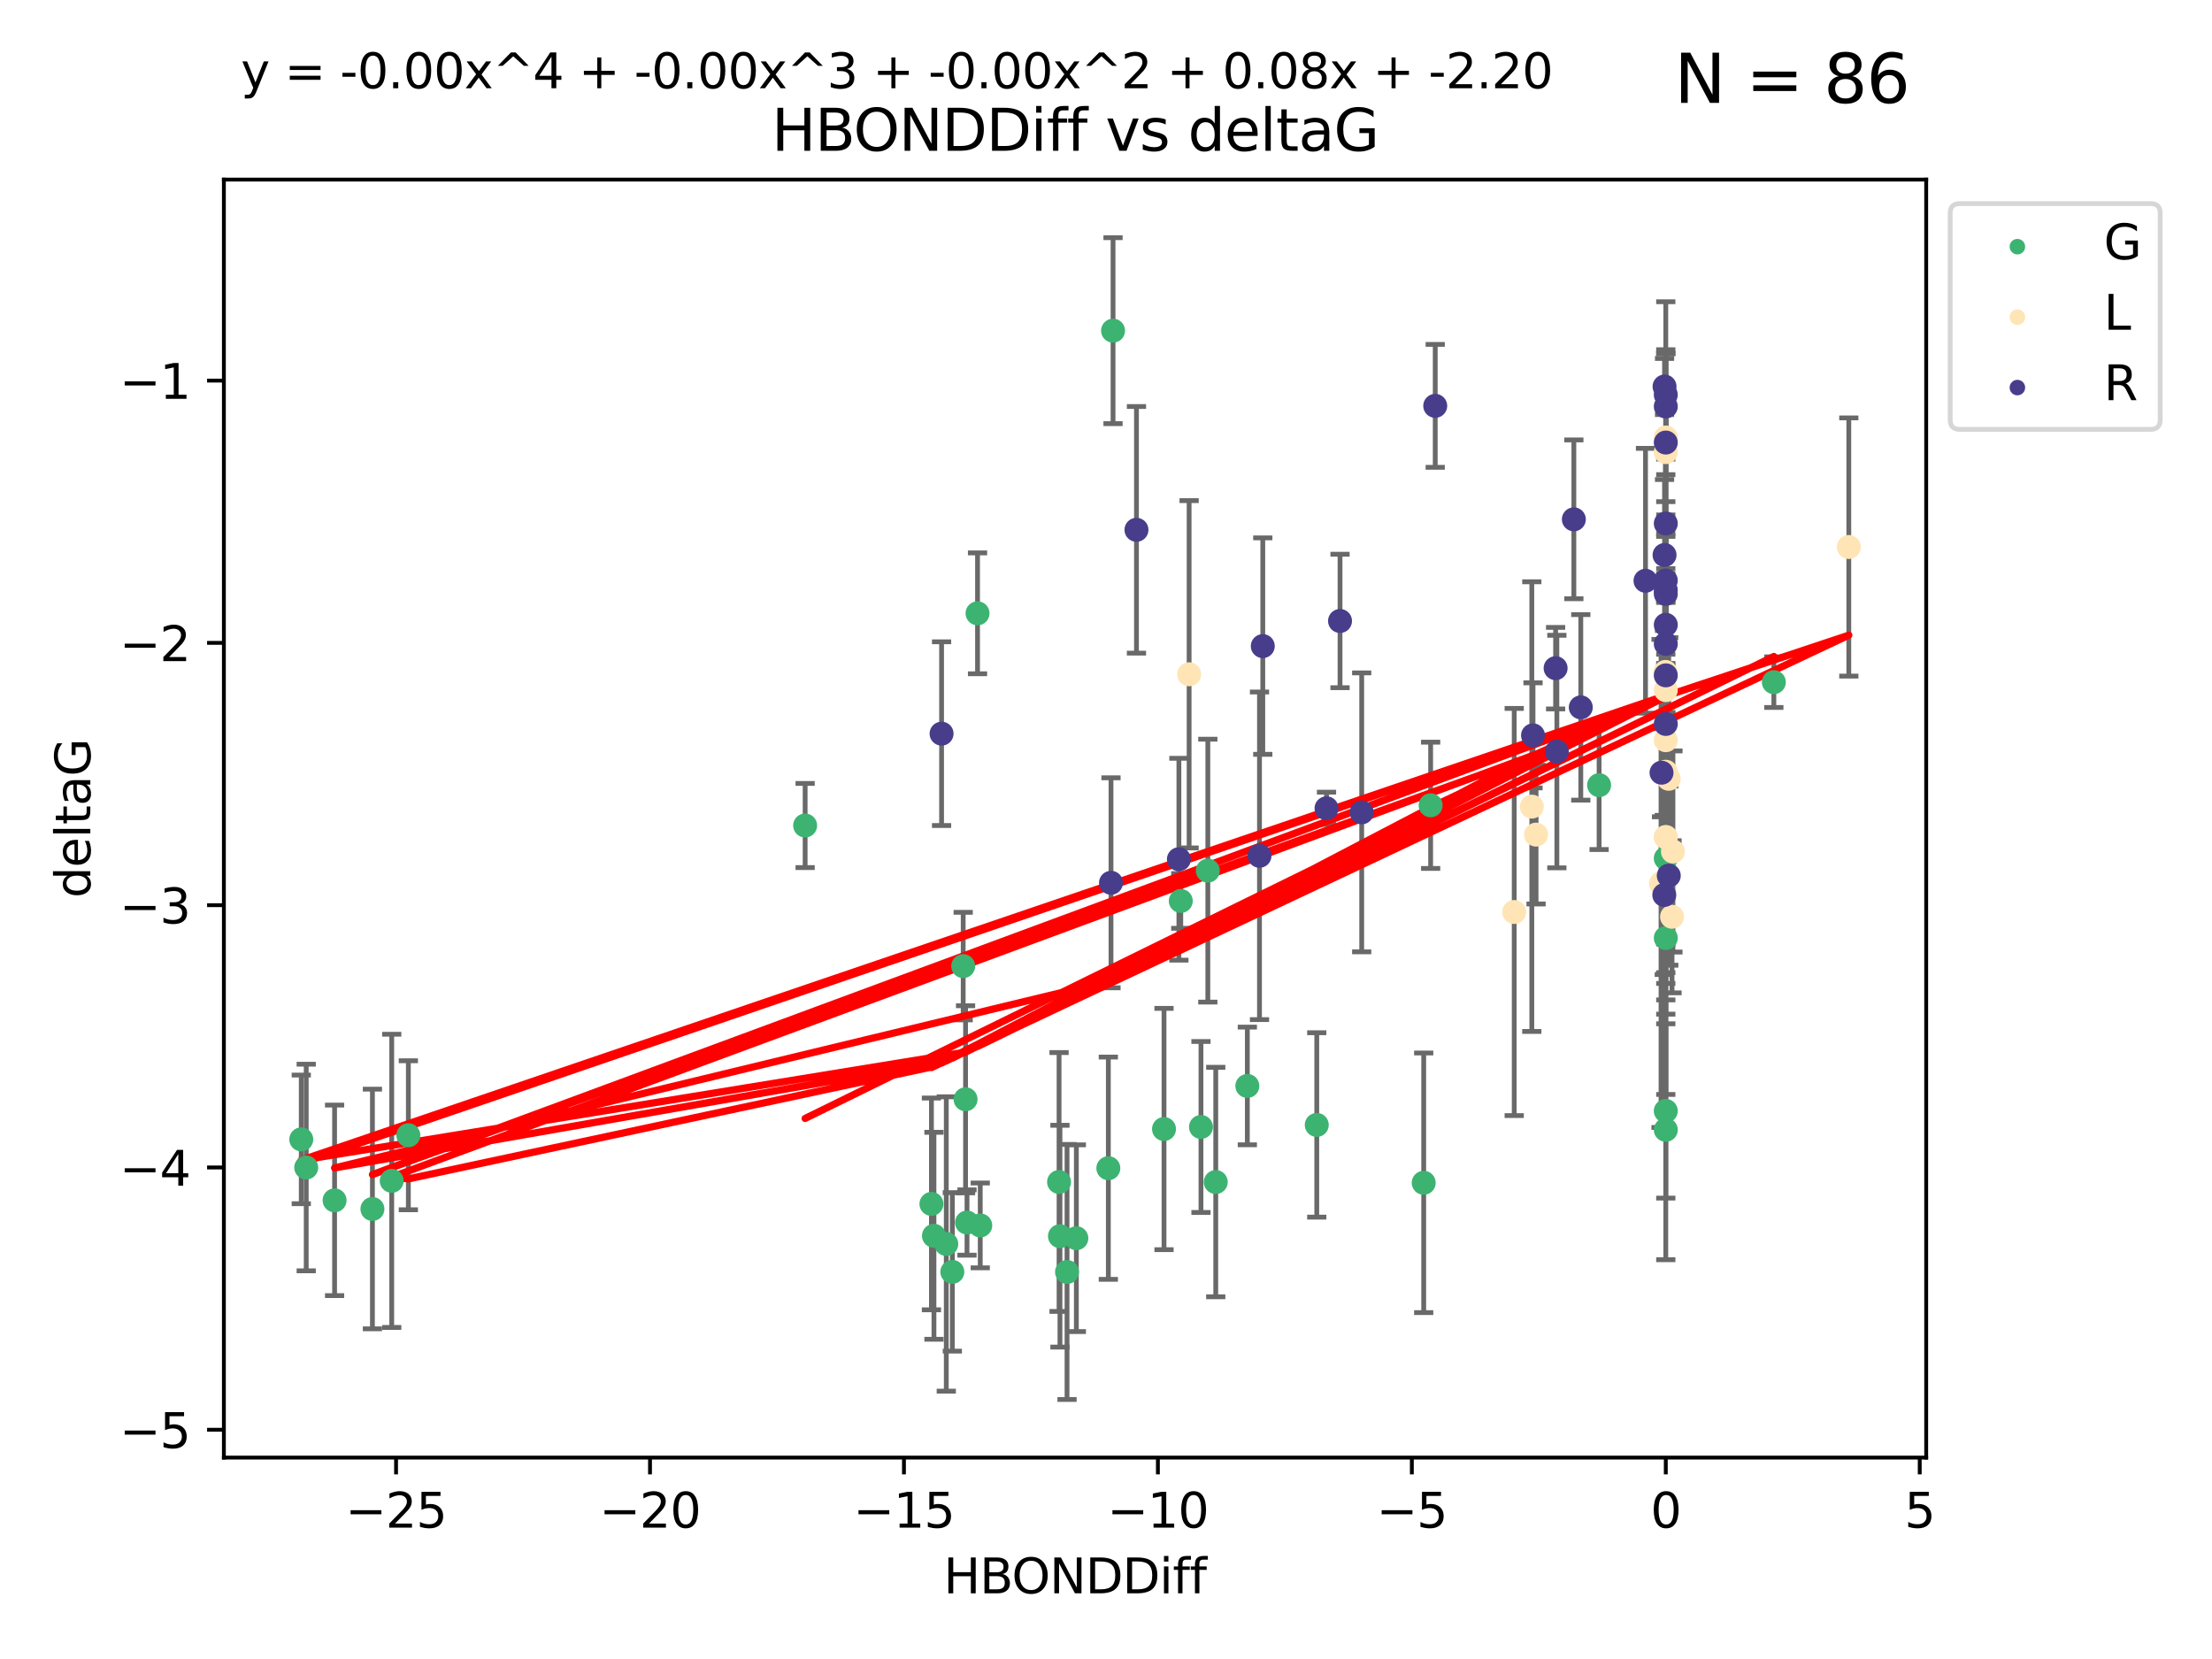 <?xml version="1.0" encoding="utf-8" standalone="no"?>
<!DOCTYPE svg PUBLIC "-//W3C//DTD SVG 1.1//EN"
  "http://www.w3.org/Graphics/SVG/1.1/DTD/svg11.dtd">
<svg xmlns:xlink="http://www.w3.org/1999/xlink" width="460.8pt" height="345.6pt" viewBox="0 0 460.8 345.6" xmlns="http://www.w3.org/2000/svg" version="1.1">
 <defs>
  <style type="text/css">*{stroke-linejoin: round; stroke-linecap: butt}</style>
 </defs>
 <g id="figure_1">
  <g id="patch_1">
   <path d="M 0 345.6 
L 460.8 345.6 
L 460.8 0 
L 0 0 
z
" style="fill: #ffffff"/>
  </g>
  <g id="axes_1">
   <g id="patch_2">
    <path d="M 46.64 303.64 
L 401.26 303.64 
L 401.26 37.411 
L 46.64 37.411 
z
" style="fill: #ffffff"/>
   </g>
   <g id="PathCollection_1">
    <defs>
     <path id="maa990abe8e" d="M 0 1.118 
C 0.297 1.118 0.581 1 0.791 0.791 
C 1 0.581 1.118 0.297 1.118 0 
C 1.118 -0.297 1 -0.581 0.791 -0.791 
C 0.581 -1 0.297 -1.118 0 -1.118 
C -0.297 -1.118 -0.581 -1 -0.791 -0.791 
C -1 -0.581 -1.118 -0.297 -1.118 0 
C -1.118 0.297 -1 0.581 -0.791 0.791 
C -0.581 1 -0.297 1.118 0 1.118 
z
" style="stroke: #3cb371"/>
    </defs>
    <g clip-path="url(#p7a60dbd378)">
     <use xlink:href="#maa990abe8e" x="222.281" y="264.972" style="fill: #3cb371; stroke: #3cb371"/>
     <use xlink:href="#maa990abe8e" x="230.888" y="243.357" style="fill: #3cb371; stroke: #3cb371"/>
     <use xlink:href="#maa990abe8e" x="69.7" y="250.055" style="fill: #3cb371; stroke: #3cb371"/>
     <use xlink:href="#maa990abe8e" x="197.127" y="259.141" style="fill: #3cb371; stroke: #3cb371"/>
     <use xlink:href="#maa990abe8e" x="194.56" y="257.437" style="fill: #3cb371; stroke: #3cb371"/>
     <use xlink:href="#maa990abe8e" x="85.069" y="236.494" style="fill: #3cb371; stroke: #3cb371"/>
     <use xlink:href="#maa990abe8e" x="81.604" y="245.992" style="fill: #3cb371; stroke: #3cb371"/>
     <use xlink:href="#maa990abe8e" x="77.582" y="251.854" style="fill: #3cb371; stroke: #3cb371"/>
     <use xlink:href="#maa990abe8e" x="242.485" y="235.195" style="fill: #3cb371; stroke: #3cb371"/>
     <use xlink:href="#maa990abe8e" x="220.808" y="257.518" style="fill: #3cb371; stroke: #3cb371"/>
     <use xlink:href="#maa990abe8e" x="220.622" y="246.229" style="fill: #3cb371; stroke: #3cb371"/>
     <use xlink:href="#maa990abe8e" x="204.204" y="255.28" style="fill: #3cb371; stroke: #3cb371"/>
     <use xlink:href="#maa990abe8e" x="224.224" y="257.942" style="fill: #3cb371; stroke: #3cb371"/>
     <use xlink:href="#maa990abe8e" x="369.526" y="142.106" style="fill: #3cb371; stroke: #3cb371"/>
     <use xlink:href="#maa990abe8e" x="231.867" y="68.883" style="fill: #3cb371; stroke: #3cb371"/>
     <use xlink:href="#maa990abe8e" x="201.444" y="254.674" style="fill: #3cb371; stroke: #3cb371"/>
     <use xlink:href="#maa990abe8e" x="253.264" y="246.241" style="fill: #3cb371; stroke: #3cb371"/>
     <use xlink:href="#maa990abe8e" x="198.387" y="264.956" style="fill: #3cb371; stroke: #3cb371"/>
     <use xlink:href="#maa990abe8e" x="250.185" y="234.768" style="fill: #3cb371; stroke: #3cb371"/>
     <use xlink:href="#maa990abe8e" x="200.65" y="201.259" style="fill: #3cb371; stroke: #3cb371"/>
     <use xlink:href="#maa990abe8e" x="194.036" y="250.798" style="fill: #3cb371; stroke: #3cb371"/>
     <use xlink:href="#maa990abe8e" x="201.144" y="229.002" style="fill: #3cb371; stroke: #3cb371"/>
     <use xlink:href="#maa990abe8e" x="62.759" y="237.354" style="fill: #3cb371; stroke: #3cb371"/>
     <use xlink:href="#maa990abe8e" x="63.791" y="243.213" style="fill: #3cb371; stroke: #3cb371"/>
     <use xlink:href="#maa990abe8e" x="203.638" y="127.765" style="fill: #3cb371; stroke: #3cb371"/>
     <use xlink:href="#maa990abe8e" x="259.844" y="226.223" style="fill: #3cb371; stroke: #3cb371"/>
     <use xlink:href="#maa990abe8e" x="298.029" y="167.759" style="fill: #3cb371; stroke: #3cb371"/>
     <use xlink:href="#maa990abe8e" x="251.612" y="181.37" style="fill: #3cb371; stroke: #3cb371"/>
     <use xlink:href="#maa990abe8e" x="245.976" y="187.683" style="fill: #3cb371; stroke: #3cb371"/>
     <use xlink:href="#maa990abe8e" x="347.014" y="195.399" style="fill: #3cb371; stroke: #3cb371"/>
     <use xlink:href="#maa990abe8e" x="274.306" y="234.344" style="fill: #3cb371; stroke: #3cb371"/>
     <use xlink:href="#maa990abe8e" x="347.014" y="178.803" style="fill: #3cb371; stroke: #3cb371"/>
     <use xlink:href="#maa990abe8e" x="333.122" y="163.562" style="fill: #3cb371; stroke: #3cb371"/>
     <use xlink:href="#maa990abe8e" x="347.014" y="235.362" style="fill: #3cb371; stroke: #3cb371"/>
     <use xlink:href="#maa990abe8e" x="296.584" y="246.397" style="fill: #3cb371; stroke: #3cb371"/>
     <use xlink:href="#maa990abe8e" x="167.724" y="171.969" style="fill: #3cb371; stroke: #3cb371"/>
     <use xlink:href="#maa990abe8e" x="347.014" y="231.428" style="fill: #3cb371; stroke: #3cb371"/>
    </g>
   </g>
   <g id="PathCollection_2">
    <defs>
     <path id="m68342f90c9" d="M 0 1.118 
C 0.297 1.118 0.581 1 0.791 0.791 
C 1 0.581 1.118 0.297 1.118 0 
C 1.118 -0.297 1 -0.581 0.791 -0.791 
C 0.581 -1 0.297 -1.118 0 -1.118 
C -0.297 -1.118 -0.581 -1 -0.791 -0.791 
C -1 -0.581 -1.118 -0.297 -1.118 0 
C -1.118 0.297 -1 0.581 -0.791 0.791 
C -0.581 1 -0.297 1.118 0 1.118 
z
" style="stroke: #ffe4b5"/>
    </defs>
    <g clip-path="url(#p7a60dbd378)">
     <use xlink:href="#m68342f90c9" x="348.314" y="190.979" style="fill: #ffe4b5; stroke: #ffe4b5"/>
     <use xlink:href="#m68342f90c9" x="319.988" y="173.867" style="fill: #ffe4b5; stroke: #ffe4b5"/>
     <use xlink:href="#m68342f90c9" x="347.014" y="160.77" style="fill: #ffe4b5; stroke: #ffe4b5"/>
     <use xlink:href="#m68342f90c9" x="319.103" y="168.033" style="fill: #ffe4b5; stroke: #ffe4b5"/>
     <use xlink:href="#m68342f90c9" x="347.014" y="94.182" style="fill: #ffe4b5; stroke: #ffe4b5"/>
     <use xlink:href="#m68342f90c9" x="385.141" y="113.949" style="fill: #ffe4b5; stroke: #ffe4b5"/>
     <use xlink:href="#m68342f90c9" x="346.948" y="139.975" style="fill: #ffe4b5; stroke: #ffe4b5"/>
     <use xlink:href="#m68342f90c9" x="348.503" y="177.38" style="fill: #ffe4b5; stroke: #ffe4b5"/>
     <use xlink:href="#m68342f90c9" x="347.014" y="91.135" style="fill: #ffe4b5; stroke: #ffe4b5"/>
     <use xlink:href="#m68342f90c9" x="347.014" y="174.414" style="fill: #ffe4b5; stroke: #ffe4b5"/>
     <use xlink:href="#m68342f90c9" x="347.014" y="174.371" style="fill: #ffe4b5; stroke: #ffe4b5"/>
     <use xlink:href="#m68342f90c9" x="346.024" y="184.029" style="fill: #ffe4b5; stroke: #ffe4b5"/>
     <use xlink:href="#m68342f90c9" x="247.714" y="140.463" style="fill: #ffe4b5; stroke: #ffe4b5"/>
     <use xlink:href="#m68342f90c9" x="315.438" y="189.987" style="fill: #ffe4b5; stroke: #ffe4b5"/>
     <use xlink:href="#m68342f90c9" x="347.626" y="162.236" style="fill: #ffe4b5; stroke: #ffe4b5"/>
     <use xlink:href="#m68342f90c9" x="347.014" y="154.198" style="fill: #ffe4b5; stroke: #ffe4b5"/>
     <use xlink:href="#m68342f90c9" x="347.014" y="143.764" style="fill: #ffe4b5; stroke: #ffe4b5"/>
    </g>
   </g>
   <g id="PathCollection_3">
    <defs>
     <path id="mcd61dea7e4" d="M 0 1.118 
C 0.297 1.118 0.581 1 0.791 0.791 
C 1 0.581 1.118 0.297 1.118 0 
C 1.118 -0.297 1 -0.581 0.791 -0.791 
C 0.581 -1 0.297 -1.118 0 -1.118 
C -0.297 -1.118 -0.581 -1 -0.791 -0.791 
C -1 -0.581 -1.118 -0.297 -1.118 0 
C -1.118 0.297 -1 0.581 -0.791 0.791 
C -0.581 1 -0.297 1.118 0 1.118 
z
" style="stroke: #483d8b"/>
    </defs>
    <g clip-path="url(#p7a60dbd378)">
     <use xlink:href="#mcd61dea7e4" x="347.014" y="123.719" style="fill: #483d8b; stroke: #483d8b"/>
     <use xlink:href="#mcd61dea7e4" x="324.323" y="156.565" style="fill: #483d8b; stroke: #483d8b"/>
     <use xlink:href="#mcd61dea7e4" x="262.376" y="178.28" style="fill: #483d8b; stroke: #483d8b"/>
     <use xlink:href="#mcd61dea7e4" x="231.442" y="183.902" style="fill: #483d8b; stroke: #483d8b"/>
     <use xlink:href="#mcd61dea7e4" x="347.014" y="130.157" style="fill: #483d8b; stroke: #483d8b"/>
     <use xlink:href="#mcd61dea7e4" x="279.151" y="129.36" style="fill: #483d8b; stroke: #483d8b"/>
     <use xlink:href="#mcd61dea7e4" x="346.756" y="80.519" style="fill: #483d8b; stroke: #483d8b"/>
     <use xlink:href="#mcd61dea7e4" x="346.126" y="160.968" style="fill: #483d8b; stroke: #483d8b"/>
     <use xlink:href="#mcd61dea7e4" x="347.014" y="150.812" style="fill: #483d8b; stroke: #483d8b"/>
     <use xlink:href="#mcd61dea7e4" x="236.746" y="110.37" style="fill: #483d8b; stroke: #483d8b"/>
     <use xlink:href="#mcd61dea7e4" x="342.789" y="120.983" style="fill: #483d8b; stroke: #483d8b"/>
     <use xlink:href="#mcd61dea7e4" x="346.755" y="115.619" style="fill: #483d8b; stroke: #483d8b"/>
     <use xlink:href="#mcd61dea7e4" x="245.585" y="178.995" style="fill: #483d8b; stroke: #483d8b"/>
     <use xlink:href="#mcd61dea7e4" x="347.014" y="84.676" style="fill: #483d8b; stroke: #483d8b"/>
     <use xlink:href="#mcd61dea7e4" x="263.061" y="134.596" style="fill: #483d8b; stroke: #483d8b"/>
     <use xlink:href="#mcd61dea7e4" x="276.337" y="168.386" style="fill: #483d8b; stroke: #483d8b"/>
     <use xlink:href="#mcd61dea7e4" x="347.014" y="134.129" style="fill: #483d8b; stroke: #483d8b"/>
     <use xlink:href="#mcd61dea7e4" x="327.863" y="108.187" style="fill: #483d8b; stroke: #483d8b"/>
     <use xlink:href="#mcd61dea7e4" x="347.636" y="182.412" style="fill: #483d8b; stroke: #483d8b"/>
     <use xlink:href="#mcd61dea7e4" x="319.356" y="153.191" style="fill: #483d8b; stroke: #483d8b"/>
     <use xlink:href="#mcd61dea7e4" x="347.014" y="92.189" style="fill: #483d8b; stroke: #483d8b"/>
     <use xlink:href="#mcd61dea7e4" x="283.668" y="169.229" style="fill: #483d8b; stroke: #483d8b"/>
     <use xlink:href="#mcd61dea7e4" x="347.014" y="120.915" style="fill: #483d8b; stroke: #483d8b"/>
     <use xlink:href="#mcd61dea7e4" x="196.148" y="152.834" style="fill: #483d8b; stroke: #483d8b"/>
     <use xlink:href="#mcd61dea7e4" x="347.014" y="82.238" style="fill: #483d8b; stroke: #483d8b"/>
     <use xlink:href="#mcd61dea7e4" x="324.062" y="139.191" style="fill: #483d8b; stroke: #483d8b"/>
     <use xlink:href="#mcd61dea7e4" x="329.309" y="147.356" style="fill: #483d8b; stroke: #483d8b"/>
     <use xlink:href="#mcd61dea7e4" x="347.014" y="140.689" style="fill: #483d8b; stroke: #483d8b"/>
     <use xlink:href="#mcd61dea7e4" x="298.984" y="84.549" style="fill: #483d8b; stroke: #483d8b"/>
     <use xlink:href="#mcd61dea7e4" x="347.014" y="109.055" style="fill: #483d8b; stroke: #483d8b"/>
     <use xlink:href="#mcd61dea7e4" x="346.702" y="186.434" style="fill: #483d8b; stroke: #483d8b"/>
     <use xlink:href="#mcd61dea7e4" x="347.014" y="122.945" style="fill: #483d8b; stroke: #483d8b"/>
    </g>
   </g>
   <g id="matplotlib.axis_1">
    <g id="xtick_1">
     <g id="line2d_1">
      <defs>
       <path id="mfdd2364d8d" d="M 0 0 
L 0 3.5 
" style="stroke: #000000; stroke-width: 0.8"/>
      </defs>
      <g>
       <use xlink:href="#mfdd2364d8d" x="82.506" y="303.64" style="stroke: #000000; stroke-width: 0.8"/>
      </g>
     </g>
     <g id="text_1">
      <!-- −25 -->
      <g transform="translate(71.954 318.238)scale(0.1 -0.1)">
       <defs>
        <path id="DejaVuSans-2212" d="M 678 2272 
L 4684 2272 
L 4684 1741 
L 678 1741 
L 678 2272 
z
" transform="scale(0.016)"/>
        <path id="DejaVuSans-32" d="M 1228 531 
L 3431 531 
L 3431 0 
L 469 0 
L 469 531 
Q 828 903 1448 1529 
Q 2069 2156 2228 2338 
Q 2531 2678 2651 2914 
Q 2772 3150 2772 3378 
Q 2772 3750 2511 3984 
Q 2250 4219 1831 4219 
Q 1534 4219 1204 4116 
Q 875 4013 500 3803 
L 500 4441 
Q 881 4594 1212 4672 
Q 1544 4750 1819 4750 
Q 2544 4750 2975 4387 
Q 3406 4025 3406 3419 
Q 3406 3131 3298 2873 
Q 3191 2616 2906 2266 
Q 2828 2175 2409 1742 
Q 1991 1309 1228 531 
z
" transform="scale(0.016)"/>
        <path id="DejaVuSans-35" d="M 691 4666 
L 3169 4666 
L 3169 4134 
L 1269 4134 
L 1269 2991 
Q 1406 3038 1543 3061 
Q 1681 3084 1819 3084 
Q 2600 3084 3056 2656 
Q 3513 2228 3513 1497 
Q 3513 744 3044 326 
Q 2575 -91 1722 -91 
Q 1428 -91 1123 -41 
Q 819 9 494 109 
L 494 744 
Q 775 591 1075 516 
Q 1375 441 1709 441 
Q 2250 441 2565 725 
Q 2881 1009 2881 1497 
Q 2881 1984 2565 2268 
Q 2250 2553 1709 2553 
Q 1456 2553 1204 2497 
Q 953 2441 691 2322 
L 691 4666 
z
" transform="scale(0.016)"/>
       </defs>
       <use xlink:href="#DejaVuSans-2212"/>
       <use xlink:href="#DejaVuSans-32" x="83.789"/>
       <use xlink:href="#DejaVuSans-35" x="147.412"/>
      </g>
     </g>
    </g>
    <g id="xtick_2">
     <g id="line2d_2">
      <g>
       <use xlink:href="#mfdd2364d8d" x="135.408" y="303.64" style="stroke: #000000; stroke-width: 0.8"/>
      </g>
     </g>
     <g id="text_2">
      <!-- −20 -->
      <g transform="translate(124.855 318.238)scale(0.1 -0.1)">
       <defs>
        <path id="DejaVuSans-30" d="M 2034 4250 
Q 1547 4250 1301 3770 
Q 1056 3291 1056 2328 
Q 1056 1369 1301 889 
Q 1547 409 2034 409 
Q 2525 409 2770 889 
Q 3016 1369 3016 2328 
Q 3016 3291 2770 3770 
Q 2525 4250 2034 4250 
z
M 2034 4750 
Q 2819 4750 3233 4129 
Q 3647 3509 3647 2328 
Q 3647 1150 3233 529 
Q 2819 -91 2034 -91 
Q 1250 -91 836 529 
Q 422 1150 422 2328 
Q 422 3509 836 4129 
Q 1250 4750 2034 4750 
z
" transform="scale(0.016)"/>
       </defs>
       <use xlink:href="#DejaVuSans-2212"/>
       <use xlink:href="#DejaVuSans-32" x="83.789"/>
       <use xlink:href="#DejaVuSans-30" x="147.412"/>
      </g>
     </g>
    </g>
    <g id="xtick_3">
     <g id="line2d_3">
      <g>
       <use xlink:href="#mfdd2364d8d" x="188.309" y="303.64" style="stroke: #000000; stroke-width: 0.8"/>
      </g>
     </g>
     <g id="text_3">
      <!-- −15 -->
      <g transform="translate(177.757 318.238)scale(0.1 -0.1)">
       <defs>
        <path id="DejaVuSans-31" d="M 794 531 
L 1825 531 
L 1825 4091 
L 703 3866 
L 703 4441 
L 1819 4666 
L 2450 4666 
L 2450 531 
L 3481 531 
L 3481 0 
L 794 0 
L 794 531 
z
" transform="scale(0.016)"/>
       </defs>
       <use xlink:href="#DejaVuSans-2212"/>
       <use xlink:href="#DejaVuSans-31" x="83.789"/>
       <use xlink:href="#DejaVuSans-35" x="147.412"/>
      </g>
     </g>
    </g>
    <g id="xtick_4">
     <g id="line2d_4">
      <g>
       <use xlink:href="#mfdd2364d8d" x="241.211" y="303.64" style="stroke: #000000; stroke-width: 0.8"/>
      </g>
     </g>
     <g id="text_4">
      <!-- −10 -->
      <g transform="translate(230.658 318.238)scale(0.1 -0.1)">
       <use xlink:href="#DejaVuSans-2212"/>
       <use xlink:href="#DejaVuSans-31" x="83.789"/>
       <use xlink:href="#DejaVuSans-30" x="147.412"/>
      </g>
     </g>
    </g>
    <g id="xtick_5">
     <g id="line2d_5">
      <g>
       <use xlink:href="#mfdd2364d8d" x="294.112" y="303.64" style="stroke: #000000; stroke-width: 0.8"/>
      </g>
     </g>
     <g id="text_5">
      <!-- −5 -->
      <g transform="translate(286.741 318.238)scale(0.1 -0.1)">
       <use xlink:href="#DejaVuSans-2212"/>
       <use xlink:href="#DejaVuSans-35" x="83.789"/>
      </g>
     </g>
    </g>
    <g id="xtick_6">
     <g id="line2d_6">
      <g>
       <use xlink:href="#mfdd2364d8d" x="347.014" y="303.64" style="stroke: #000000; stroke-width: 0.8"/>
      </g>
     </g>
     <g id="text_6">
      <!-- 0 -->
      <g transform="translate(343.832 318.238)scale(0.1 -0.1)">
       <use xlink:href="#DejaVuSans-30"/>
      </g>
     </g>
    </g>
    <g id="xtick_7">
     <g id="line2d_7">
      <g>
       <use xlink:href="#mfdd2364d8d" x="399.915" y="303.64" style="stroke: #000000; stroke-width: 0.8"/>
      </g>
     </g>
     <g id="text_7">
      <!-- 5 -->
      <g transform="translate(396.734 318.238)scale(0.1 -0.1)">
       <use xlink:href="#DejaVuSans-35"/>
      </g>
     </g>
    </g>
    <g id="text_8">
     <!-- HBONDDiff -->
     <g transform="translate(196.561 331.917)scale(0.1 -0.1)">
      <defs>
       <path id="DejaVuSans-48" d="M 628 4666 
L 1259 4666 
L 1259 2753 
L 3553 2753 
L 3553 4666 
L 4184 4666 
L 4184 0 
L 3553 0 
L 3553 2222 
L 1259 2222 
L 1259 0 
L 628 0 
L 628 4666 
z
" transform="scale(0.016)"/>
       <path id="DejaVuSans-42" d="M 1259 2228 
L 1259 519 
L 2272 519 
Q 2781 519 3026 730 
Q 3272 941 3272 1375 
Q 3272 1813 3026 2020 
Q 2781 2228 2272 2228 
L 1259 2228 
z
M 1259 4147 
L 1259 2741 
L 2194 2741 
Q 2656 2741 2882 2914 
Q 3109 3088 3109 3444 
Q 3109 3797 2882 3972 
Q 2656 4147 2194 4147 
L 1259 4147 
z
M 628 4666 
L 2241 4666 
Q 2963 4666 3353 4366 
Q 3744 4066 3744 3513 
Q 3744 3084 3544 2831 
Q 3344 2578 2956 2516 
Q 3422 2416 3680 2098 
Q 3938 1781 3938 1306 
Q 3938 681 3513 340 
Q 3088 0 2303 0 
L 628 0 
L 628 4666 
z
" transform="scale(0.016)"/>
       <path id="DejaVuSans-4f" d="M 2522 4238 
Q 1834 4238 1429 3725 
Q 1025 3213 1025 2328 
Q 1025 1447 1429 934 
Q 1834 422 2522 422 
Q 3209 422 3611 934 
Q 4013 1447 4013 2328 
Q 4013 3213 3611 3725 
Q 3209 4238 2522 4238 
z
M 2522 4750 
Q 3503 4750 4090 4092 
Q 4678 3434 4678 2328 
Q 4678 1225 4090 567 
Q 3503 -91 2522 -91 
Q 1538 -91 948 565 
Q 359 1222 359 2328 
Q 359 3434 948 4092 
Q 1538 4750 2522 4750 
z
" transform="scale(0.016)"/>
       <path id="DejaVuSans-4e" d="M 628 4666 
L 1478 4666 
L 3547 763 
L 3547 4666 
L 4159 4666 
L 4159 0 
L 3309 0 
L 1241 3903 
L 1241 0 
L 628 0 
L 628 4666 
z
" transform="scale(0.016)"/>
       <path id="DejaVuSans-44" d="M 1259 4147 
L 1259 519 
L 2022 519 
Q 2988 519 3436 956 
Q 3884 1394 3884 2338 
Q 3884 3275 3436 3711 
Q 2988 4147 2022 4147 
L 1259 4147 
z
M 628 4666 
L 1925 4666 
Q 3281 4666 3915 4102 
Q 4550 3538 4550 2338 
Q 4550 1131 3912 565 
Q 3275 0 1925 0 
L 628 0 
L 628 4666 
z
" transform="scale(0.016)"/>
       <path id="DejaVuSans-69" d="M 603 3500 
L 1178 3500 
L 1178 0 
L 603 0 
L 603 3500 
z
M 603 4863 
L 1178 4863 
L 1178 4134 
L 603 4134 
L 603 4863 
z
" transform="scale(0.016)"/>
       <path id="DejaVuSans-66" d="M 2375 4863 
L 2375 4384 
L 1825 4384 
Q 1516 4384 1395 4259 
Q 1275 4134 1275 3809 
L 1275 3500 
L 2222 3500 
L 2222 3053 
L 1275 3053 
L 1275 0 
L 697 0 
L 697 3053 
L 147 3053 
L 147 3500 
L 697 3500 
L 697 3744 
Q 697 4328 969 4595 
Q 1241 4863 1831 4863 
L 2375 4863 
z
" transform="scale(0.016)"/>
      </defs>
      <use xlink:href="#DejaVuSans-48"/>
      <use xlink:href="#DejaVuSans-42" x="75.195"/>
      <use xlink:href="#DejaVuSans-4f" x="142.049"/>
      <use xlink:href="#DejaVuSans-4e" x="220.76"/>
      <use xlink:href="#DejaVuSans-44" x="295.564"/>
      <use xlink:href="#DejaVuSans-44" x="372.566"/>
      <use xlink:href="#DejaVuSans-69" x="449.568"/>
      <use xlink:href="#DejaVuSans-66" x="477.352"/>
      <use xlink:href="#DejaVuSans-66" x="512.557"/>
     </g>
    </g>
   </g>
   <g id="matplotlib.axis_2">
    <g id="ytick_1">
     <g id="line2d_8">
      <defs>
       <path id="m1d0adc3735" d="M 0 0 
L -3.5 0 
" style="stroke: #000000; stroke-width: 0.8"/>
      </defs>
      <g>
       <use xlink:href="#m1d0adc3735" x="46.64" y="297.844" style="stroke: #000000; stroke-width: 0.8"/>
      </g>
     </g>
     <g id="text_9">
      <!-- −5 -->
      <g transform="translate(24.898 301.643)scale(0.1 -0.1)">
       <use xlink:href="#DejaVuSans-2212"/>
       <use xlink:href="#DejaVuSans-35" x="83.789"/>
      </g>
     </g>
    </g>
    <g id="ytick_2">
     <g id="line2d_9">
      <g>
       <use xlink:href="#m1d0adc3735" x="46.64" y="243.204" style="stroke: #000000; stroke-width: 0.8"/>
      </g>
     </g>
     <g id="text_10">
      <!-- −4 -->
      <g transform="translate(24.898 247.003)scale(0.1 -0.1)">
       <defs>
        <path id="DejaVuSans-34" d="M 2419 4116 
L 825 1625 
L 2419 1625 
L 2419 4116 
z
M 2253 4666 
L 3047 4666 
L 3047 1625 
L 3713 1625 
L 3713 1100 
L 3047 1100 
L 3047 0 
L 2419 0 
L 2419 1100 
L 313 1100 
L 313 1709 
L 2253 4666 
z
" transform="scale(0.016)"/>
       </defs>
       <use xlink:href="#DejaVuSans-2212"/>
       <use xlink:href="#DejaVuSans-34" x="83.789"/>
      </g>
     </g>
    </g>
    <g id="ytick_3">
     <g id="line2d_10">
      <g>
       <use xlink:href="#m1d0adc3735" x="46.64" y="188.564" style="stroke: #000000; stroke-width: 0.8"/>
      </g>
     </g>
     <g id="text_11">
      <!-- −3 -->
      <g transform="translate(24.898 192.364)scale(0.1 -0.1)">
       <defs>
        <path id="DejaVuSans-33" d="M 2597 2516 
Q 3050 2419 3304 2112 
Q 3559 1806 3559 1356 
Q 3559 666 3084 287 
Q 2609 -91 1734 -91 
Q 1441 -91 1130 -33 
Q 819 25 488 141 
L 488 750 
Q 750 597 1062 519 
Q 1375 441 1716 441 
Q 2309 441 2620 675 
Q 2931 909 2931 1356 
Q 2931 1769 2642 2001 
Q 2353 2234 1838 2234 
L 1294 2234 
L 1294 2753 
L 1863 2753 
Q 2328 2753 2575 2939 
Q 2822 3125 2822 3475 
Q 2822 3834 2567 4026 
Q 2313 4219 1838 4219 
Q 1578 4219 1281 4162 
Q 984 4106 628 3988 
L 628 4550 
Q 988 4650 1302 4700 
Q 1616 4750 1894 4750 
Q 2613 4750 3031 4423 
Q 3450 4097 3450 3541 
Q 3450 3153 3228 2886 
Q 3006 2619 2597 2516 
z
" transform="scale(0.016)"/>
       </defs>
       <use xlink:href="#DejaVuSans-2212"/>
       <use xlink:href="#DejaVuSans-33" x="83.789"/>
      </g>
     </g>
    </g>
    <g id="ytick_4">
     <g id="line2d_11">
      <g>
       <use xlink:href="#m1d0adc3735" x="46.64" y="133.924" style="stroke: #000000; stroke-width: 0.8"/>
      </g>
     </g>
     <g id="text_12">
      <!-- −2 -->
      <g transform="translate(24.898 137.724)scale(0.1 -0.1)">
       <use xlink:href="#DejaVuSans-2212"/>
       <use xlink:href="#DejaVuSans-32" x="83.789"/>
      </g>
     </g>
    </g>
    <g id="ytick_5">
     <g id="line2d_12">
      <g>
       <use xlink:href="#m1d0adc3735" x="46.64" y="79.284" style="stroke: #000000; stroke-width: 0.8"/>
      </g>
     </g>
     <g id="text_13">
      <!-- −1 -->
      <g transform="translate(24.898 83.084)scale(0.1 -0.1)">
       <use xlink:href="#DejaVuSans-2212"/>
       <use xlink:href="#DejaVuSans-31" x="83.789"/>
      </g>
     </g>
    </g>
    <g id="text_14">
     <!-- deltaG -->
     <g transform="translate(18.818 187.064)rotate(-90)scale(0.1 -0.1)">
      <defs>
       <path id="DejaVuSans-64" d="M 2906 2969 
L 2906 4863 
L 3481 4863 
L 3481 0 
L 2906 0 
L 2906 525 
Q 2725 213 2448 61 
Q 2172 -91 1784 -91 
Q 1150 -91 751 415 
Q 353 922 353 1747 
Q 353 2572 751 3078 
Q 1150 3584 1784 3584 
Q 2172 3584 2448 3432 
Q 2725 3281 2906 2969 
z
M 947 1747 
Q 947 1113 1208 752 
Q 1469 391 1925 391 
Q 2381 391 2643 752 
Q 2906 1113 2906 1747 
Q 2906 2381 2643 2742 
Q 2381 3103 1925 3103 
Q 1469 3103 1208 2742 
Q 947 2381 947 1747 
z
" transform="scale(0.016)"/>
       <path id="DejaVuSans-65" d="M 3597 1894 
L 3597 1613 
L 953 1613 
Q 991 1019 1311 708 
Q 1631 397 2203 397 
Q 2534 397 2845 478 
Q 3156 559 3463 722 
L 3463 178 
Q 3153 47 2828 -22 
Q 2503 -91 2169 -91 
Q 1331 -91 842 396 
Q 353 884 353 1716 
Q 353 2575 817 3079 
Q 1281 3584 2069 3584 
Q 2775 3584 3186 3129 
Q 3597 2675 3597 1894 
z
M 3022 2063 
Q 3016 2534 2758 2815 
Q 2500 3097 2075 3097 
Q 1594 3097 1305 2825 
Q 1016 2553 972 2059 
L 3022 2063 
z
" transform="scale(0.016)"/>
       <path id="DejaVuSans-6c" d="M 603 4863 
L 1178 4863 
L 1178 0 
L 603 0 
L 603 4863 
z
" transform="scale(0.016)"/>
       <path id="DejaVuSans-74" d="M 1172 4494 
L 1172 3500 
L 2356 3500 
L 2356 3053 
L 1172 3053 
L 1172 1153 
Q 1172 725 1289 603 
Q 1406 481 1766 481 
L 2356 481 
L 2356 0 
L 1766 0 
Q 1100 0 847 248 
Q 594 497 594 1153 
L 594 3053 
L 172 3053 
L 172 3500 
L 594 3500 
L 594 4494 
L 1172 4494 
z
" transform="scale(0.016)"/>
       <path id="DejaVuSans-61" d="M 2194 1759 
Q 1497 1759 1228 1600 
Q 959 1441 959 1056 
Q 959 750 1161 570 
Q 1363 391 1709 391 
Q 2188 391 2477 730 
Q 2766 1069 2766 1631 
L 2766 1759 
L 2194 1759 
z
M 3341 1997 
L 3341 0 
L 2766 0 
L 2766 531 
Q 2569 213 2275 61 
Q 1981 -91 1556 -91 
Q 1019 -91 701 211 
Q 384 513 384 1019 
Q 384 1609 779 1909 
Q 1175 2209 1959 2209 
L 2766 2209 
L 2766 2266 
Q 2766 2663 2505 2880 
Q 2244 3097 1772 3097 
Q 1472 3097 1187 3025 
Q 903 2953 641 2809 
L 641 3341 
Q 956 3463 1253 3523 
Q 1550 3584 1831 3584 
Q 2591 3584 2966 3190 
Q 3341 2797 3341 1997 
z
" transform="scale(0.016)"/>
       <path id="DejaVuSans-47" d="M 3809 666 
L 3809 1919 
L 2778 1919 
L 2778 2438 
L 4434 2438 
L 4434 434 
Q 4069 175 3628 42 
Q 3188 -91 2688 -91 
Q 1594 -91 976 548 
Q 359 1188 359 2328 
Q 359 3472 976 4111 
Q 1594 4750 2688 4750 
Q 3144 4750 3555 4637 
Q 3966 4525 4313 4306 
L 4313 3634 
Q 3963 3931 3569 4081 
Q 3175 4231 2741 4231 
Q 1884 4231 1454 3753 
Q 1025 3275 1025 2328 
Q 1025 1384 1454 906 
Q 1884 428 2741 428 
Q 3075 428 3337 486 
Q 3600 544 3809 666 
z
" transform="scale(0.016)"/>
      </defs>
      <use xlink:href="#DejaVuSans-64"/>
      <use xlink:href="#DejaVuSans-65" x="63.477"/>
      <use xlink:href="#DejaVuSans-6c" x="125"/>
      <use xlink:href="#DejaVuSans-74" x="152.783"/>
      <use xlink:href="#DejaVuSans-61" x="191.992"/>
      <use xlink:href="#DejaVuSans-47" x="253.271"/>
     </g>
    </g>
   </g>
   <g id="LineCollection_1">
    <path d="M 222.281 291.539 
L 222.281 238.405 
" clip-path="url(#p7a60dbd378)" style="fill: none; stroke: #696969"/>
    <path d="M 230.888 266.51 
L 230.888 220.204 
" clip-path="url(#p7a60dbd378)" style="fill: none; stroke: #696969"/>
    <path d="M 69.7 269.901 
L 69.7 230.209 
" clip-path="url(#p7a60dbd378)" style="fill: none; stroke: #696969"/>
    <path d="M 197.127 289.801 
L 197.127 228.482 
" clip-path="url(#p7a60dbd378)" style="fill: none; stroke: #696969"/>
    <path d="M 194.56 278.993 
L 194.56 235.88 
" clip-path="url(#p7a60dbd378)" style="fill: none; stroke: #696969"/>
    <path d="M 85.069 252.013 
L 85.069 220.976 
" clip-path="url(#p7a60dbd378)" style="fill: none; stroke: #696969"/>
    <path d="M 81.604 276.528 
L 81.604 215.456 
" clip-path="url(#p7a60dbd378)" style="fill: none; stroke: #696969"/>
    <path d="M 77.582 276.82 
L 77.582 226.888 
" clip-path="url(#p7a60dbd378)" style="fill: none; stroke: #696969"/>
    <path d="M 242.485 260.326 
L 242.485 210.065 
" clip-path="url(#p7a60dbd378)" style="fill: none; stroke: #696969"/>
    <path d="M 220.808 280.619 
L 220.808 234.417 
" clip-path="url(#p7a60dbd378)" style="fill: none; stroke: #696969"/>
    <path d="M 220.622 273.192 
L 220.622 219.267 
" clip-path="url(#p7a60dbd378)" style="fill: none; stroke: #696969"/>
    <path d="M 204.204 264.116 
L 204.204 246.445 
" clip-path="url(#p7a60dbd378)" style="fill: none; stroke: #696969"/>
    <path d="M 224.224 277.391 
L 224.224 238.493 
" clip-path="url(#p7a60dbd378)" style="fill: none; stroke: #696969"/>
    <path d="M 369.526 147.375 
L 369.526 136.837 
" clip-path="url(#p7a60dbd378)" style="fill: none; stroke: #696969"/>
    <path d="M 231.867 88.254 
L 231.867 49.513 
" clip-path="url(#p7a60dbd378)" style="fill: none; stroke: #696969"/>
    <path d="M 201.444 261.477 
L 201.444 247.87 
" clip-path="url(#p7a60dbd378)" style="fill: none; stroke: #696969"/>
    <path d="M 253.264 270.142 
L 253.264 222.34 
" clip-path="url(#p7a60dbd378)" style="fill: none; stroke: #696969"/>
    <path d="M 198.387 281.463 
L 198.387 248.45 
" clip-path="url(#p7a60dbd378)" style="fill: none; stroke: #696969"/>
    <path d="M 250.185 252.578 
L 250.185 216.959 
" clip-path="url(#p7a60dbd378)" style="fill: none; stroke: #696969"/>
    <path d="M 200.65 212.466 
L 200.65 190.051 
" clip-path="url(#p7a60dbd378)" style="fill: none; stroke: #696969"/>
    <path d="M 194.036 272.857 
L 194.036 228.74 
" clip-path="url(#p7a60dbd378)" style="fill: none; stroke: #696969"/>
    <path d="M 201.144 248.489 
L 201.144 209.516 
" clip-path="url(#p7a60dbd378)" style="fill: none; stroke: #696969"/>
    <path d="M 62.759 250.753 
L 62.759 223.954 
" clip-path="url(#p7a60dbd378)" style="fill: none; stroke: #696969"/>
    <path d="M 63.791 264.733 
L 63.791 221.693 
" clip-path="url(#p7a60dbd378)" style="fill: none; stroke: #696969"/>
    <path d="M 203.638 140.357 
L 203.638 115.174 
" clip-path="url(#p7a60dbd378)" style="fill: none; stroke: #696969"/>
    <path d="M 259.844 238.478 
L 259.844 213.969 
" clip-path="url(#p7a60dbd378)" style="fill: none; stroke: #696969"/>
    <path d="M 298.029 180.911 
L 298.029 154.608 
" clip-path="url(#p7a60dbd378)" style="fill: none; stroke: #696969"/>
    <path d="M 251.612 208.753 
L 251.612 153.986 
" clip-path="url(#p7a60dbd378)" style="fill: none; stroke: #696969"/>
    <path d="M 245.976 193.382 
L 245.976 181.984 
" clip-path="url(#p7a60dbd378)" style="fill: none; stroke: #696969"/>
    <path d="M 347.014 211.267 
L 347.014 179.53 
" clip-path="url(#p7a60dbd378)" style="fill: none; stroke: #696969"/>
    <path d="M 274.306 253.55 
L 274.306 215.138 
" clip-path="url(#p7a60dbd378)" style="fill: none; stroke: #696969"/>
    <path d="M 347.014 202.627 
L 347.014 154.978 
" clip-path="url(#p7a60dbd378)" style="fill: none; stroke: #696969"/>
    <path d="M 333.122 176.973 
L 333.122 150.151 
" clip-path="url(#p7a60dbd378)" style="fill: none; stroke: #696969"/>
    <path d="M 347.014 262.421 
L 347.014 208.303 
" clip-path="url(#p7a60dbd378)" style="fill: none; stroke: #696969"/>
    <path d="M 296.584 273.437 
L 296.584 219.357 
" clip-path="url(#p7a60dbd378)" style="fill: none; stroke: #696969"/>
    <path d="M 167.724 180.734 
L 167.724 163.205 
" clip-path="url(#p7a60dbd378)" style="fill: none; stroke: #696969"/>
    <path d="M 347.014 249.586 
L 347.014 213.27 
" clip-path="url(#p7a60dbd378)" style="fill: none; stroke: #696969"/>
   </g>
   <g id="line2d_13">
    <defs>
     <path id="mdcc1102fd8" d="M 2 0 
L -2 -0 
" style="stroke: #696969"/>
    </defs>
    <g clip-path="url(#p7a60dbd378)">
     <use xlink:href="#mdcc1102fd8" x="222.281" y="291.539" style="fill: #696969; stroke: #696969"/>
     <use xlink:href="#mdcc1102fd8" x="230.888" y="266.51" style="fill: #696969; stroke: #696969"/>
     <use xlink:href="#mdcc1102fd8" x="69.7" y="269.901" style="fill: #696969; stroke: #696969"/>
     <use xlink:href="#mdcc1102fd8" x="197.127" y="289.801" style="fill: #696969; stroke: #696969"/>
     <use xlink:href="#mdcc1102fd8" x="194.56" y="278.993" style="fill: #696969; stroke: #696969"/>
     <use xlink:href="#mdcc1102fd8" x="85.069" y="252.013" style="fill: #696969; stroke: #696969"/>
     <use xlink:href="#mdcc1102fd8" x="81.604" y="276.528" style="fill: #696969; stroke: #696969"/>
     <use xlink:href="#mdcc1102fd8" x="77.582" y="276.82" style="fill: #696969; stroke: #696969"/>
     <use xlink:href="#mdcc1102fd8" x="242.485" y="260.326" style="fill: #696969; stroke: #696969"/>
     <use xlink:href="#mdcc1102fd8" x="220.808" y="280.619" style="fill: #696969; stroke: #696969"/>
     <use xlink:href="#mdcc1102fd8" x="220.622" y="273.192" style="fill: #696969; stroke: #696969"/>
     <use xlink:href="#mdcc1102fd8" x="204.204" y="264.116" style="fill: #696969; stroke: #696969"/>
     <use xlink:href="#mdcc1102fd8" x="224.224" y="277.391" style="fill: #696969; stroke: #696969"/>
     <use xlink:href="#mdcc1102fd8" x="369.526" y="147.375" style="fill: #696969; stroke: #696969"/>
     <use xlink:href="#mdcc1102fd8" x="231.867" y="88.254" style="fill: #696969; stroke: #696969"/>
     <use xlink:href="#mdcc1102fd8" x="201.444" y="261.477" style="fill: #696969; stroke: #696969"/>
     <use xlink:href="#mdcc1102fd8" x="253.264" y="270.142" style="fill: #696969; stroke: #696969"/>
     <use xlink:href="#mdcc1102fd8" x="198.387" y="281.463" style="fill: #696969; stroke: #696969"/>
     <use xlink:href="#mdcc1102fd8" x="250.185" y="252.578" style="fill: #696969; stroke: #696969"/>
     <use xlink:href="#mdcc1102fd8" x="200.65" y="212.466" style="fill: #696969; stroke: #696969"/>
     <use xlink:href="#mdcc1102fd8" x="194.036" y="272.857" style="fill: #696969; stroke: #696969"/>
     <use xlink:href="#mdcc1102fd8" x="201.144" y="248.489" style="fill: #696969; stroke: #696969"/>
     <use xlink:href="#mdcc1102fd8" x="62.759" y="250.753" style="fill: #696969; stroke: #696969"/>
     <use xlink:href="#mdcc1102fd8" x="63.791" y="264.733" style="fill: #696969; stroke: #696969"/>
     <use xlink:href="#mdcc1102fd8" x="203.638" y="140.357" style="fill: #696969; stroke: #696969"/>
     <use xlink:href="#mdcc1102fd8" x="259.844" y="238.478" style="fill: #696969; stroke: #696969"/>
     <use xlink:href="#mdcc1102fd8" x="298.029" y="180.911" style="fill: #696969; stroke: #696969"/>
     <use xlink:href="#mdcc1102fd8" x="251.612" y="208.753" style="fill: #696969; stroke: #696969"/>
     <use xlink:href="#mdcc1102fd8" x="245.976" y="193.382" style="fill: #696969; stroke: #696969"/>
     <use xlink:href="#mdcc1102fd8" x="347.014" y="211.267" style="fill: #696969; stroke: #696969"/>
     <use xlink:href="#mdcc1102fd8" x="274.306" y="253.55" style="fill: #696969; stroke: #696969"/>
     <use xlink:href="#mdcc1102fd8" x="347.014" y="202.627" style="fill: #696969; stroke: #696969"/>
     <use xlink:href="#mdcc1102fd8" x="333.122" y="176.973" style="fill: #696969; stroke: #696969"/>
     <use xlink:href="#mdcc1102fd8" x="347.014" y="262.421" style="fill: #696969; stroke: #696969"/>
     <use xlink:href="#mdcc1102fd8" x="296.584" y="273.437" style="fill: #696969; stroke: #696969"/>
     <use xlink:href="#mdcc1102fd8" x="167.724" y="180.734" style="fill: #696969; stroke: #696969"/>
     <use xlink:href="#mdcc1102fd8" x="347.014" y="249.586" style="fill: #696969; stroke: #696969"/>
    </g>
   </g>
   <g id="line2d_14">
    <g clip-path="url(#p7a60dbd378)">
     <use xlink:href="#mdcc1102fd8" x="222.281" y="238.405" style="fill: #696969; stroke: #696969"/>
     <use xlink:href="#mdcc1102fd8" x="230.888" y="220.204" style="fill: #696969; stroke: #696969"/>
     <use xlink:href="#mdcc1102fd8" x="69.7" y="230.209" style="fill: #696969; stroke: #696969"/>
     <use xlink:href="#mdcc1102fd8" x="197.127" y="228.482" style="fill: #696969; stroke: #696969"/>
     <use xlink:href="#mdcc1102fd8" x="194.56" y="235.88" style="fill: #696969; stroke: #696969"/>
     <use xlink:href="#mdcc1102fd8" x="85.069" y="220.976" style="fill: #696969; stroke: #696969"/>
     <use xlink:href="#mdcc1102fd8" x="81.604" y="215.456" style="fill: #696969; stroke: #696969"/>
     <use xlink:href="#mdcc1102fd8" x="77.582" y="226.888" style="fill: #696969; stroke: #696969"/>
     <use xlink:href="#mdcc1102fd8" x="242.485" y="210.065" style="fill: #696969; stroke: #696969"/>
     <use xlink:href="#mdcc1102fd8" x="220.808" y="234.417" style="fill: #696969; stroke: #696969"/>
     <use xlink:href="#mdcc1102fd8" x="220.622" y="219.267" style="fill: #696969; stroke: #696969"/>
     <use xlink:href="#mdcc1102fd8" x="204.204" y="246.445" style="fill: #696969; stroke: #696969"/>
     <use xlink:href="#mdcc1102fd8" x="224.224" y="238.493" style="fill: #696969; stroke: #696969"/>
     <use xlink:href="#mdcc1102fd8" x="369.526" y="136.837" style="fill: #696969; stroke: #696969"/>
     <use xlink:href="#mdcc1102fd8" x="231.867" y="49.513" style="fill: #696969; stroke: #696969"/>
     <use xlink:href="#mdcc1102fd8" x="201.444" y="247.87" style="fill: #696969; stroke: #696969"/>
     <use xlink:href="#mdcc1102fd8" x="253.264" y="222.34" style="fill: #696969; stroke: #696969"/>
     <use xlink:href="#mdcc1102fd8" x="198.387" y="248.45" style="fill: #696969; stroke: #696969"/>
     <use xlink:href="#mdcc1102fd8" x="250.185" y="216.959" style="fill: #696969; stroke: #696969"/>
     <use xlink:href="#mdcc1102fd8" x="200.65" y="190.051" style="fill: #696969; stroke: #696969"/>
     <use xlink:href="#mdcc1102fd8" x="194.036" y="228.74" style="fill: #696969; stroke: #696969"/>
     <use xlink:href="#mdcc1102fd8" x="201.144" y="209.516" style="fill: #696969; stroke: #696969"/>
     <use xlink:href="#mdcc1102fd8" x="62.759" y="223.954" style="fill: #696969; stroke: #696969"/>
     <use xlink:href="#mdcc1102fd8" x="63.791" y="221.693" style="fill: #696969; stroke: #696969"/>
     <use xlink:href="#mdcc1102fd8" x="203.638" y="115.174" style="fill: #696969; stroke: #696969"/>
     <use xlink:href="#mdcc1102fd8" x="259.844" y="213.969" style="fill: #696969; stroke: #696969"/>
     <use xlink:href="#mdcc1102fd8" x="298.029" y="154.608" style="fill: #696969; stroke: #696969"/>
     <use xlink:href="#mdcc1102fd8" x="251.612" y="153.986" style="fill: #696969; stroke: #696969"/>
     <use xlink:href="#mdcc1102fd8" x="245.976" y="181.984" style="fill: #696969; stroke: #696969"/>
     <use xlink:href="#mdcc1102fd8" x="347.014" y="179.53" style="fill: #696969; stroke: #696969"/>
     <use xlink:href="#mdcc1102fd8" x="274.306" y="215.138" style="fill: #696969; stroke: #696969"/>
     <use xlink:href="#mdcc1102fd8" x="347.014" y="154.978" style="fill: #696969; stroke: #696969"/>
     <use xlink:href="#mdcc1102fd8" x="333.122" y="150.151" style="fill: #696969; stroke: #696969"/>
     <use xlink:href="#mdcc1102fd8" x="347.014" y="208.303" style="fill: #696969; stroke: #696969"/>
     <use xlink:href="#mdcc1102fd8" x="296.584" y="219.357" style="fill: #696969; stroke: #696969"/>
     <use xlink:href="#mdcc1102fd8" x="167.724" y="163.205" style="fill: #696969; stroke: #696969"/>
     <use xlink:href="#mdcc1102fd8" x="347.014" y="213.27" style="fill: #696969; stroke: #696969"/>
    </g>
   </g>
   <g id="LineCollection_2">
    <path d="M 348.314 206.826 
L 348.314 175.132 
" clip-path="url(#p7a60dbd378)" style="fill: none; stroke: #696969"/>
    <path d="M 319.988 188.312 
L 319.988 159.422 
" clip-path="url(#p7a60dbd378)" style="fill: none; stroke: #696969"/>
    <path d="M 347.014 183.34 
L 347.014 138.199 
" clip-path="url(#p7a60dbd378)" style="fill: none; stroke: #696969"/>
    <path d="M 319.103 214.868 
L 319.103 121.197 
" clip-path="url(#p7a60dbd378)" style="fill: none; stroke: #696969"/>
    <path d="M 347.014 125.503 
L 347.014 62.861 
" clip-path="url(#p7a60dbd378)" style="fill: none; stroke: #696969"/>
    <path d="M 385.141 140.845 
L 385.141 87.053 
" clip-path="url(#p7a60dbd378)" style="fill: none; stroke: #696969"/>
    <path d="M 346.948 186.607 
L 346.948 93.342 
" clip-path="url(#p7a60dbd378)" style="fill: none; stroke: #696969"/>
    <path d="M 348.503 198.329 
L 348.503 156.431 
" clip-path="url(#p7a60dbd378)" style="fill: none; stroke: #696969"/>
    <path d="M 347.014 108.672 
L 347.014 73.597 
" clip-path="url(#p7a60dbd378)" style="fill: none; stroke: #696969"/>
    <path d="M 347.014 227.997 
L 347.014 120.83 
" clip-path="url(#p7a60dbd378)" style="fill: none; stroke: #696969"/>
    <path d="M 347.014 204.872 
L 347.014 143.869 
" clip-path="url(#p7a60dbd378)" style="fill: none; stroke: #696969"/>
    <path d="M 346.024 234.864 
L 346.024 133.193 
" clip-path="url(#p7a60dbd378)" style="fill: none; stroke: #696969"/>
    <path d="M 247.714 176.639 
L 247.714 104.287 
" clip-path="url(#p7a60dbd378)" style="fill: none; stroke: #696969"/>
    <path d="M 315.438 232.396 
L 315.438 147.578 
" clip-path="url(#p7a60dbd378)" style="fill: none; stroke: #696969"/>
    <path d="M 347.626 191.641 
L 347.626 132.832 
" clip-path="url(#p7a60dbd378)" style="fill: none; stroke: #696969"/>
    <path d="M 347.014 196.659 
L 347.014 111.737 
" clip-path="url(#p7a60dbd378)" style="fill: none; stroke: #696969"/>
    <path d="M 347.014 183.021 
L 347.014 104.507 
" clip-path="url(#p7a60dbd378)" style="fill: none; stroke: #696969"/>
   </g>
   <g id="line2d_15">
    <g clip-path="url(#p7a60dbd378)">
     <use xlink:href="#mdcc1102fd8" x="348.314" y="206.826" style="fill: #696969; stroke: #696969"/>
     <use xlink:href="#mdcc1102fd8" x="319.988" y="188.312" style="fill: #696969; stroke: #696969"/>
     <use xlink:href="#mdcc1102fd8" x="347.014" y="183.34" style="fill: #696969; stroke: #696969"/>
     <use xlink:href="#mdcc1102fd8" x="319.103" y="214.868" style="fill: #696969; stroke: #696969"/>
     <use xlink:href="#mdcc1102fd8" x="347.014" y="125.503" style="fill: #696969; stroke: #696969"/>
     <use xlink:href="#mdcc1102fd8" x="385.141" y="140.845" style="fill: #696969; stroke: #696969"/>
     <use xlink:href="#mdcc1102fd8" x="346.948" y="186.607" style="fill: #696969; stroke: #696969"/>
     <use xlink:href="#mdcc1102fd8" x="348.503" y="198.329" style="fill: #696969; stroke: #696969"/>
     <use xlink:href="#mdcc1102fd8" x="347.014" y="108.672" style="fill: #696969; stroke: #696969"/>
     <use xlink:href="#mdcc1102fd8" x="347.014" y="227.997" style="fill: #696969; stroke: #696969"/>
     <use xlink:href="#mdcc1102fd8" x="347.014" y="204.872" style="fill: #696969; stroke: #696969"/>
     <use xlink:href="#mdcc1102fd8" x="346.024" y="234.864" style="fill: #696969; stroke: #696969"/>
     <use xlink:href="#mdcc1102fd8" x="247.714" y="176.639" style="fill: #696969; stroke: #696969"/>
     <use xlink:href="#mdcc1102fd8" x="315.438" y="232.396" style="fill: #696969; stroke: #696969"/>
     <use xlink:href="#mdcc1102fd8" x="347.626" y="191.641" style="fill: #696969; stroke: #696969"/>
     <use xlink:href="#mdcc1102fd8" x="347.014" y="196.659" style="fill: #696969; stroke: #696969"/>
     <use xlink:href="#mdcc1102fd8" x="347.014" y="183.021" style="fill: #696969; stroke: #696969"/>
    </g>
   </g>
   <g id="line2d_16">
    <g clip-path="url(#p7a60dbd378)">
     <use xlink:href="#mdcc1102fd8" x="348.314" y="175.132" style="fill: #696969; stroke: #696969"/>
     <use xlink:href="#mdcc1102fd8" x="319.988" y="159.422" style="fill: #696969; stroke: #696969"/>
     <use xlink:href="#mdcc1102fd8" x="347.014" y="138.199" style="fill: #696969; stroke: #696969"/>
     <use xlink:href="#mdcc1102fd8" x="319.103" y="121.197" style="fill: #696969; stroke: #696969"/>
     <use xlink:href="#mdcc1102fd8" x="347.014" y="62.861" style="fill: #696969; stroke: #696969"/>
     <use xlink:href="#mdcc1102fd8" x="385.141" y="87.053" style="fill: #696969; stroke: #696969"/>
     <use xlink:href="#mdcc1102fd8" x="346.948" y="93.342" style="fill: #696969; stroke: #696969"/>
     <use xlink:href="#mdcc1102fd8" x="348.503" y="156.431" style="fill: #696969; stroke: #696969"/>
     <use xlink:href="#mdcc1102fd8" x="347.014" y="73.597" style="fill: #696969; stroke: #696969"/>
     <use xlink:href="#mdcc1102fd8" x="347.014" y="120.83" style="fill: #696969; stroke: #696969"/>
     <use xlink:href="#mdcc1102fd8" x="347.014" y="143.869" style="fill: #696969; stroke: #696969"/>
     <use xlink:href="#mdcc1102fd8" x="346.024" y="133.193" style="fill: #696969; stroke: #696969"/>
     <use xlink:href="#mdcc1102fd8" x="247.714" y="104.287" style="fill: #696969; stroke: #696969"/>
     <use xlink:href="#mdcc1102fd8" x="315.438" y="147.578" style="fill: #696969; stroke: #696969"/>
     <use xlink:href="#mdcc1102fd8" x="347.626" y="132.832" style="fill: #696969; stroke: #696969"/>
     <use xlink:href="#mdcc1102fd8" x="347.014" y="111.737" style="fill: #696969; stroke: #696969"/>
     <use xlink:href="#mdcc1102fd8" x="347.014" y="104.507" style="fill: #696969; stroke: #696969"/>
    </g>
   </g>
   <g id="LineCollection_3">
    <path d="M 347.014 136.293 
L 347.014 111.145 
" clip-path="url(#p7a60dbd378)" style="fill: none; stroke: #696969"/>
    <path d="M 324.323 180.789 
L 324.323 132.341 
" clip-path="url(#p7a60dbd378)" style="fill: none; stroke: #696969"/>
    <path d="M 262.376 212.404 
L 262.376 144.157 
" clip-path="url(#p7a60dbd378)" style="fill: none; stroke: #696969"/>
    <path d="M 231.442 205.775 
L 231.442 162.029 
" clip-path="url(#p7a60dbd378)" style="fill: none; stroke: #696969"/>
    <path d="M 347.014 134.982 
L 347.014 125.331 
" clip-path="url(#p7a60dbd378)" style="fill: none; stroke: #696969"/>
    <path d="M 279.151 143.26 
L 279.151 115.46 
" clip-path="url(#p7a60dbd378)" style="fill: none; stroke: #696969"/>
    <path d="M 346.756 86.364 
L 346.756 74.673 
" clip-path="url(#p7a60dbd378)" style="fill: none; stroke: #696969"/>
    <path d="M 346.126 170.151 
L 346.126 151.784 
" clip-path="url(#p7a60dbd378)" style="fill: none; stroke: #696969"/>
    <path d="M 347.014 153.224 
L 347.014 148.399 
" clip-path="url(#p7a60dbd378)" style="fill: none; stroke: #696969"/>
    <path d="M 236.746 136.06 
L 236.746 84.68 
" clip-path="url(#p7a60dbd378)" style="fill: none; stroke: #696969"/>
    <path d="M 342.789 148.567 
L 342.789 93.4 
" clip-path="url(#p7a60dbd378)" style="fill: none; stroke: #696969"/>
    <path d="M 346.755 131.34 
L 346.755 99.898 
" clip-path="url(#p7a60dbd378)" style="fill: none; stroke: #696969"/>
    <path d="M 245.585 200.019 
L 245.585 157.97 
" clip-path="url(#p7a60dbd378)" style="fill: none; stroke: #696969"/>
    <path d="M 347.014 95.636 
L 347.014 73.716 
" clip-path="url(#p7a60dbd378)" style="fill: none; stroke: #696969"/>
    <path d="M 263.061 157.141 
L 263.061 112.051 
" clip-path="url(#p7a60dbd378)" style="fill: none; stroke: #696969"/>
    <path d="M 276.337 171.748 
L 276.337 165.024 
" clip-path="url(#p7a60dbd378)" style="fill: none; stroke: #696969"/>
    <path d="M 347.014 148.743 
L 347.014 119.514 
" clip-path="url(#p7a60dbd378)" style="fill: none; stroke: #696969"/>
    <path d="M 327.863 124.731 
L 327.863 91.644 
" clip-path="url(#p7a60dbd378)" style="fill: none; stroke: #696969"/>
    <path d="M 347.636 201.07 
L 347.636 163.755 
" clip-path="url(#p7a60dbd378)" style="fill: none; stroke: #696969"/>
    <path d="M 319.356 164.135 
L 319.356 142.247 
" clip-path="url(#p7a60dbd378)" style="fill: none; stroke: #696969"/>
    <path d="M 347.014 98.879 
L 347.014 85.499 
" clip-path="url(#p7a60dbd378)" style="fill: none; stroke: #696969"/>
    <path d="M 283.668 198.284 
L 283.668 140.175 
" clip-path="url(#p7a60dbd378)" style="fill: none; stroke: #696969"/>
    <path d="M 347.014 123.378 
L 347.014 118.451 
" clip-path="url(#p7a60dbd378)" style="fill: none; stroke: #696969"/>
    <path d="M 196.148 171.969 
L 196.148 133.699 
" clip-path="url(#p7a60dbd378)" style="fill: none; stroke: #696969"/>
    <path d="M 347.014 91.629 
L 347.014 72.847 
" clip-path="url(#p7a60dbd378)" style="fill: none; stroke: #696969"/>
    <path d="M 324.062 147.685 
L 324.062 130.697 
" clip-path="url(#p7a60dbd378)" style="fill: none; stroke: #696969"/>
    <path d="M 329.309 166.68 
L 329.309 128.033 
" clip-path="url(#p7a60dbd378)" style="fill: none; stroke: #696969"/>
    <path d="M 347.014 160.966 
L 347.014 120.411 
" clip-path="url(#p7a60dbd378)" style="fill: none; stroke: #696969"/>
    <path d="M 298.984 97.353 
L 298.984 71.745 
" clip-path="url(#p7a60dbd378)" style="fill: none; stroke: #696969"/>
    <path d="M 347.014 133.639 
L 347.014 84.471 
" clip-path="url(#p7a60dbd378)" style="fill: none; stroke: #696969"/>
    <path d="M 346.702 203.016 
L 346.702 169.852 
" clip-path="url(#p7a60dbd378)" style="fill: none; stroke: #696969"/>
    <path d="M 347.014 138.618 
L 347.014 107.272 
" clip-path="url(#p7a60dbd378)" style="fill: none; stroke: #696969"/>
   </g>
   <g id="line2d_17">
    <g clip-path="url(#p7a60dbd378)">
     <use xlink:href="#mdcc1102fd8" x="347.014" y="136.293" style="fill: #696969; stroke: #696969"/>
     <use xlink:href="#mdcc1102fd8" x="324.323" y="180.789" style="fill: #696969; stroke: #696969"/>
     <use xlink:href="#mdcc1102fd8" x="262.376" y="212.404" style="fill: #696969; stroke: #696969"/>
     <use xlink:href="#mdcc1102fd8" x="231.442" y="205.775" style="fill: #696969; stroke: #696969"/>
     <use xlink:href="#mdcc1102fd8" x="347.014" y="134.982" style="fill: #696969; stroke: #696969"/>
     <use xlink:href="#mdcc1102fd8" x="279.151" y="143.26" style="fill: #696969; stroke: #696969"/>
     <use xlink:href="#mdcc1102fd8" x="346.756" y="86.364" style="fill: #696969; stroke: #696969"/>
     <use xlink:href="#mdcc1102fd8" x="346.126" y="170.151" style="fill: #696969; stroke: #696969"/>
     <use xlink:href="#mdcc1102fd8" x="347.014" y="153.224" style="fill: #696969; stroke: #696969"/>
     <use xlink:href="#mdcc1102fd8" x="236.746" y="136.06" style="fill: #696969; stroke: #696969"/>
     <use xlink:href="#mdcc1102fd8" x="342.789" y="148.567" style="fill: #696969; stroke: #696969"/>
     <use xlink:href="#mdcc1102fd8" x="346.755" y="131.34" style="fill: #696969; stroke: #696969"/>
     <use xlink:href="#mdcc1102fd8" x="245.585" y="200.019" style="fill: #696969; stroke: #696969"/>
     <use xlink:href="#mdcc1102fd8" x="347.014" y="95.636" style="fill: #696969; stroke: #696969"/>
     <use xlink:href="#mdcc1102fd8" x="263.061" y="157.141" style="fill: #696969; stroke: #696969"/>
     <use xlink:href="#mdcc1102fd8" x="276.337" y="171.748" style="fill: #696969; stroke: #696969"/>
     <use xlink:href="#mdcc1102fd8" x="347.014" y="148.743" style="fill: #696969; stroke: #696969"/>
     <use xlink:href="#mdcc1102fd8" x="327.863" y="124.731" style="fill: #696969; stroke: #696969"/>
     <use xlink:href="#mdcc1102fd8" x="347.636" y="201.07" style="fill: #696969; stroke: #696969"/>
     <use xlink:href="#mdcc1102fd8" x="319.356" y="164.135" style="fill: #696969; stroke: #696969"/>
     <use xlink:href="#mdcc1102fd8" x="347.014" y="98.879" style="fill: #696969; stroke: #696969"/>
     <use xlink:href="#mdcc1102fd8" x="283.668" y="198.284" style="fill: #696969; stroke: #696969"/>
     <use xlink:href="#mdcc1102fd8" x="347.014" y="123.378" style="fill: #696969; stroke: #696969"/>
     <use xlink:href="#mdcc1102fd8" x="196.148" y="171.969" style="fill: #696969; stroke: #696969"/>
     <use xlink:href="#mdcc1102fd8" x="347.014" y="91.629" style="fill: #696969; stroke: #696969"/>
     <use xlink:href="#mdcc1102fd8" x="324.062" y="147.685" style="fill: #696969; stroke: #696969"/>
     <use xlink:href="#mdcc1102fd8" x="329.309" y="166.68" style="fill: #696969; stroke: #696969"/>
     <use xlink:href="#mdcc1102fd8" x="347.014" y="160.966" style="fill: #696969; stroke: #696969"/>
     <use xlink:href="#mdcc1102fd8" x="298.984" y="97.353" style="fill: #696969; stroke: #696969"/>
     <use xlink:href="#mdcc1102fd8" x="347.014" y="133.639" style="fill: #696969; stroke: #696969"/>
     <use xlink:href="#mdcc1102fd8" x="346.702" y="203.016" style="fill: #696969; stroke: #696969"/>
     <use xlink:href="#mdcc1102fd8" x="347.014" y="138.618" style="fill: #696969; stroke: #696969"/>
    </g>
   </g>
   <g id="line2d_18">
    <g clip-path="url(#p7a60dbd378)">
     <use xlink:href="#mdcc1102fd8" x="347.014" y="111.145" style="fill: #696969; stroke: #696969"/>
     <use xlink:href="#mdcc1102fd8" x="324.323" y="132.341" style="fill: #696969; stroke: #696969"/>
     <use xlink:href="#mdcc1102fd8" x="262.376" y="144.157" style="fill: #696969; stroke: #696969"/>
     <use xlink:href="#mdcc1102fd8" x="231.442" y="162.029" style="fill: #696969; stroke: #696969"/>
     <use xlink:href="#mdcc1102fd8" x="347.014" y="125.331" style="fill: #696969; stroke: #696969"/>
     <use xlink:href="#mdcc1102fd8" x="279.151" y="115.46" style="fill: #696969; stroke: #696969"/>
     <use xlink:href="#mdcc1102fd8" x="346.756" y="74.673" style="fill: #696969; stroke: #696969"/>
     <use xlink:href="#mdcc1102fd8" x="346.126" y="151.784" style="fill: #696969; stroke: #696969"/>
     <use xlink:href="#mdcc1102fd8" x="347.014" y="148.399" style="fill: #696969; stroke: #696969"/>
     <use xlink:href="#mdcc1102fd8" x="236.746" y="84.68" style="fill: #696969; stroke: #696969"/>
     <use xlink:href="#mdcc1102fd8" x="342.789" y="93.4" style="fill: #696969; stroke: #696969"/>
     <use xlink:href="#mdcc1102fd8" x="346.755" y="99.898" style="fill: #696969; stroke: #696969"/>
     <use xlink:href="#mdcc1102fd8" x="245.585" y="157.97" style="fill: #696969; stroke: #696969"/>
     <use xlink:href="#mdcc1102fd8" x="347.014" y="73.716" style="fill: #696969; stroke: #696969"/>
     <use xlink:href="#mdcc1102fd8" x="263.061" y="112.051" style="fill: #696969; stroke: #696969"/>
     <use xlink:href="#mdcc1102fd8" x="276.337" y="165.024" style="fill: #696969; stroke: #696969"/>
     <use xlink:href="#mdcc1102fd8" x="347.014" y="119.514" style="fill: #696969; stroke: #696969"/>
     <use xlink:href="#mdcc1102fd8" x="327.863" y="91.644" style="fill: #696969; stroke: #696969"/>
     <use xlink:href="#mdcc1102fd8" x="347.636" y="163.755" style="fill: #696969; stroke: #696969"/>
     <use xlink:href="#mdcc1102fd8" x="319.356" y="142.247" style="fill: #696969; stroke: #696969"/>
     <use xlink:href="#mdcc1102fd8" x="347.014" y="85.499" style="fill: #696969; stroke: #696969"/>
     <use xlink:href="#mdcc1102fd8" x="283.668" y="140.175" style="fill: #696969; stroke: #696969"/>
     <use xlink:href="#mdcc1102fd8" x="347.014" y="118.451" style="fill: #696969; stroke: #696969"/>
     <use xlink:href="#mdcc1102fd8" x="196.148" y="133.699" style="fill: #696969; stroke: #696969"/>
     <use xlink:href="#mdcc1102fd8" x="347.014" y="72.847" style="fill: #696969; stroke: #696969"/>
     <use xlink:href="#mdcc1102fd8" x="324.062" y="130.697" style="fill: #696969; stroke: #696969"/>
     <use xlink:href="#mdcc1102fd8" x="329.309" y="128.033" style="fill: #696969; stroke: #696969"/>
     <use xlink:href="#mdcc1102fd8" x="347.014" y="120.411" style="fill: #696969; stroke: #696969"/>
     <use xlink:href="#mdcc1102fd8" x="298.984" y="71.745" style="fill: #696969; stroke: #696969"/>
     <use xlink:href="#mdcc1102fd8" x="347.014" y="84.471" style="fill: #696969; stroke: #696969"/>
     <use xlink:href="#mdcc1102fd8" x="346.702" y="169.852" style="fill: #696969; stroke: #696969"/>
     <use xlink:href="#mdcc1102fd8" x="347.014" y="107.272" style="fill: #696969; stroke: #696969"/>
    </g>
   </g>
   <g id="line2d_19">
    <path d="M 222.281 208.861 
L 230.888 204.419 
L 69.7 243.3 
L 197.127 221.016 
L 348.314 144.462 
L 194.56 222.17 
L 85.069 245.592 
L 81.604 245.224 
L 319.988 157.121 
L 347.014 144.99 
L 77.582 244.69 
L 319.103 157.551 
L 242.485 198.275 
L 220.808 209.61 
L 220.622 209.703 
L 204.204 217.744 
L 224.224 207.869 
L 369.526 136.754 
L 231.867 203.906 
L 201.444 219.036 
L 253.264 192.451 
L 198.387 220.443 
L 250.185 194.123 
L 200.65 219.404 
L 347.014 144.99 
L 385.141 132.318 
L 194.036 222.403 
L 346.948 145.017 
L 201.144 219.175 
L 62.759 241.688 
L 348.503 144.386 
L 63.791 241.951 
L 347.014 144.99 
L 203.638 218.01 
L 347.014 144.99 
L 259.844 188.866 
L 298.029 168.238 
L 347.014 144.99 
L 346.024 145.395 
L 347.014 144.99 
L 251.612 193.349 
L 324.323 155.041 
L 262.376 187.483 
L 245.976 196.398 
L 231.442 204.129 
L 347.014 144.99 
L 247.714 195.46 
L 347.014 144.99 
L 279.151 178.333 
L 346.756 145.095 
L 274.306 180.967 
L 315.438 159.349 
L 346.126 145.353 
L 347.014 144.99 
L 236.746 201.335 
L 342.789 146.743 
L 346.755 145.096 
L 245.585 196.609 
L 347.014 144.99 
L 347.014 144.99 
L 263.061 187.108 
L 276.337 179.861 
L 333.122 150.967 
L 347.014 144.99 
L 327.863 153.377 
L 347.636 144.737 
L 319.356 157.428 
L 347.014 144.99 
L 283.668 175.888 
L 347.014 144.99 
L 347.014 144.99 
L 347.626 144.741 
L 196.148 221.459 
L 296.584 168.997 
L 347.014 144.99 
L 324.062 155.165 
L 329.309 152.707 
L 347.014 144.99 
L 347.014 144.99 
L 298.984 167.737 
L 347.014 144.99 
L 347.014 144.99 
L 167.724 232.993 
L 346.702 145.117 
L 347.014 144.99 
L 347.014 144.99 
" clip-path="url(#p7a60dbd378)" style="fill: none; stroke: #ff0000; stroke-width: 1.5; stroke-linecap: square"/>
   </g>
   <g id="line2d_20">
    <defs>
     <path id="mbe67e695e7" d="M 0 2 
C 0.53 2 1.039 1.789 1.414 1.414 
C 1.789 1.039 2 0.53 2 0 
C 2 -0.53 1.789 -1.039 1.414 -1.414 
C 1.039 -1.789 0.53 -2 0 -2 
C -0.53 -2 -1.039 -1.789 -1.414 -1.414 
C -1.789 -1.039 -2 -0.53 -2 0 
C -2 0.53 -1.789 1.039 -1.414 1.414 
C -1.039 1.789 -0.53 2 0 2 
z
" style="stroke: #3cb371"/>
    </defs>
    <g clip-path="url(#p7a60dbd378)">
     <use xlink:href="#mbe67e695e7" x="222.281" y="264.972" style="fill: #3cb371; stroke: #3cb371"/>
     <use xlink:href="#mbe67e695e7" x="230.888" y="243.357" style="fill: #3cb371; stroke: #3cb371"/>
     <use xlink:href="#mbe67e695e7" x="69.7" y="250.055" style="fill: #3cb371; stroke: #3cb371"/>
     <use xlink:href="#mbe67e695e7" x="197.127" y="259.141" style="fill: #3cb371; stroke: #3cb371"/>
     <use xlink:href="#mbe67e695e7" x="194.56" y="257.437" style="fill: #3cb371; stroke: #3cb371"/>
     <use xlink:href="#mbe67e695e7" x="85.069" y="236.494" style="fill: #3cb371; stroke: #3cb371"/>
     <use xlink:href="#mbe67e695e7" x="81.604" y="245.992" style="fill: #3cb371; stroke: #3cb371"/>
     <use xlink:href="#mbe67e695e7" x="77.582" y="251.854" style="fill: #3cb371; stroke: #3cb371"/>
     <use xlink:href="#mbe67e695e7" x="242.485" y="235.195" style="fill: #3cb371; stroke: #3cb371"/>
     <use xlink:href="#mbe67e695e7" x="220.808" y="257.518" style="fill: #3cb371; stroke: #3cb371"/>
     <use xlink:href="#mbe67e695e7" x="220.622" y="246.229" style="fill: #3cb371; stroke: #3cb371"/>
     <use xlink:href="#mbe67e695e7" x="204.204" y="255.28" style="fill: #3cb371; stroke: #3cb371"/>
     <use xlink:href="#mbe67e695e7" x="224.224" y="257.942" style="fill: #3cb371; stroke: #3cb371"/>
     <use xlink:href="#mbe67e695e7" x="369.526" y="142.106" style="fill: #3cb371; stroke: #3cb371"/>
     <use xlink:href="#mbe67e695e7" x="231.867" y="68.883" style="fill: #3cb371; stroke: #3cb371"/>
     <use xlink:href="#mbe67e695e7" x="201.444" y="254.674" style="fill: #3cb371; stroke: #3cb371"/>
     <use xlink:href="#mbe67e695e7" x="253.264" y="246.241" style="fill: #3cb371; stroke: #3cb371"/>
     <use xlink:href="#mbe67e695e7" x="198.387" y="264.956" style="fill: #3cb371; stroke: #3cb371"/>
     <use xlink:href="#mbe67e695e7" x="250.185" y="234.768" style="fill: #3cb371; stroke: #3cb371"/>
     <use xlink:href="#mbe67e695e7" x="200.65" y="201.259" style="fill: #3cb371; stroke: #3cb371"/>
     <use xlink:href="#mbe67e695e7" x="194.036" y="250.798" style="fill: #3cb371; stroke: #3cb371"/>
     <use xlink:href="#mbe67e695e7" x="201.144" y="229.002" style="fill: #3cb371; stroke: #3cb371"/>
     <use xlink:href="#mbe67e695e7" x="62.759" y="237.354" style="fill: #3cb371; stroke: #3cb371"/>
     <use xlink:href="#mbe67e695e7" x="63.791" y="243.213" style="fill: #3cb371; stroke: #3cb371"/>
     <use xlink:href="#mbe67e695e7" x="203.638" y="127.765" style="fill: #3cb371; stroke: #3cb371"/>
     <use xlink:href="#mbe67e695e7" x="259.844" y="226.223" style="fill: #3cb371; stroke: #3cb371"/>
     <use xlink:href="#mbe67e695e7" x="298.029" y="167.759" style="fill: #3cb371; stroke: #3cb371"/>
     <use xlink:href="#mbe67e695e7" x="251.612" y="181.37" style="fill: #3cb371; stroke: #3cb371"/>
     <use xlink:href="#mbe67e695e7" x="245.976" y="187.683" style="fill: #3cb371; stroke: #3cb371"/>
     <use xlink:href="#mbe67e695e7" x="347.014" y="195.399" style="fill: #3cb371; stroke: #3cb371"/>
     <use xlink:href="#mbe67e695e7" x="274.306" y="234.344" style="fill: #3cb371; stroke: #3cb371"/>
     <use xlink:href="#mbe67e695e7" x="347.014" y="178.803" style="fill: #3cb371; stroke: #3cb371"/>
     <use xlink:href="#mbe67e695e7" x="333.122" y="163.562" style="fill: #3cb371; stroke: #3cb371"/>
     <use xlink:href="#mbe67e695e7" x="347.014" y="235.362" style="fill: #3cb371; stroke: #3cb371"/>
     <use xlink:href="#mbe67e695e7" x="296.584" y="246.397" style="fill: #3cb371; stroke: #3cb371"/>
     <use xlink:href="#mbe67e695e7" x="167.724" y="171.969" style="fill: #3cb371; stroke: #3cb371"/>
     <use xlink:href="#mbe67e695e7" x="347.014" y="231.428" style="fill: #3cb371; stroke: #3cb371"/>
    </g>
   </g>
   <g id="line2d_21">
    <defs>
     <path id="md1cc33ebcd" d="M 0 2 
C 0.53 2 1.039 1.789 1.414 1.414 
C 1.789 1.039 2 0.53 2 0 
C 2 -0.53 1.789 -1.039 1.414 -1.414 
C 1.039 -1.789 0.53 -2 0 -2 
C -0.53 -2 -1.039 -1.789 -1.414 -1.414 
C -1.789 -1.039 -2 -0.53 -2 0 
C -2 0.53 -1.789 1.039 -1.414 1.414 
C -1.039 1.789 -0.53 2 0 2 
z
" style="stroke: #ffe4b5"/>
    </defs>
    <g clip-path="url(#p7a60dbd378)">
     <use xlink:href="#md1cc33ebcd" x="348.314" y="190.979" style="fill: #ffe4b5; stroke: #ffe4b5"/>
     <use xlink:href="#md1cc33ebcd" x="319.988" y="173.867" style="fill: #ffe4b5; stroke: #ffe4b5"/>
     <use xlink:href="#md1cc33ebcd" x="347.014" y="160.77" style="fill: #ffe4b5; stroke: #ffe4b5"/>
     <use xlink:href="#md1cc33ebcd" x="319.103" y="168.033" style="fill: #ffe4b5; stroke: #ffe4b5"/>
     <use xlink:href="#md1cc33ebcd" x="347.014" y="94.182" style="fill: #ffe4b5; stroke: #ffe4b5"/>
     <use xlink:href="#md1cc33ebcd" x="385.141" y="113.949" style="fill: #ffe4b5; stroke: #ffe4b5"/>
     <use xlink:href="#md1cc33ebcd" x="346.948" y="139.975" style="fill: #ffe4b5; stroke: #ffe4b5"/>
     <use xlink:href="#md1cc33ebcd" x="348.503" y="177.38" style="fill: #ffe4b5; stroke: #ffe4b5"/>
     <use xlink:href="#md1cc33ebcd" x="347.014" y="91.135" style="fill: #ffe4b5; stroke: #ffe4b5"/>
     <use xlink:href="#md1cc33ebcd" x="347.014" y="174.414" style="fill: #ffe4b5; stroke: #ffe4b5"/>
     <use xlink:href="#md1cc33ebcd" x="347.014" y="174.371" style="fill: #ffe4b5; stroke: #ffe4b5"/>
     <use xlink:href="#md1cc33ebcd" x="346.024" y="184.029" style="fill: #ffe4b5; stroke: #ffe4b5"/>
     <use xlink:href="#md1cc33ebcd" x="247.714" y="140.463" style="fill: #ffe4b5; stroke: #ffe4b5"/>
     <use xlink:href="#md1cc33ebcd" x="315.438" y="189.987" style="fill: #ffe4b5; stroke: #ffe4b5"/>
     <use xlink:href="#md1cc33ebcd" x="347.626" y="162.236" style="fill: #ffe4b5; stroke: #ffe4b5"/>
     <use xlink:href="#md1cc33ebcd" x="347.014" y="154.198" style="fill: #ffe4b5; stroke: #ffe4b5"/>
     <use xlink:href="#md1cc33ebcd" x="347.014" y="143.764" style="fill: #ffe4b5; stroke: #ffe4b5"/>
    </g>
   </g>
   <g id="line2d_22">
    <defs>
     <path id="m237b5b98e4" d="M 0 2 
C 0.53 2 1.039 1.789 1.414 1.414 
C 1.789 1.039 2 0.53 2 0 
C 2 -0.53 1.789 -1.039 1.414 -1.414 
C 1.039 -1.789 0.53 -2 0 -2 
C -0.53 -2 -1.039 -1.789 -1.414 -1.414 
C -1.789 -1.039 -2 -0.53 -2 0 
C -2 0.53 -1.789 1.039 -1.414 1.414 
C -1.039 1.789 -0.53 2 0 2 
z
" style="stroke: #483d8b"/>
    </defs>
    <g clip-path="url(#p7a60dbd378)">
     <use xlink:href="#m237b5b98e4" x="347.014" y="123.719" style="fill: #483d8b; stroke: #483d8b"/>
     <use xlink:href="#m237b5b98e4" x="324.323" y="156.565" style="fill: #483d8b; stroke: #483d8b"/>
     <use xlink:href="#m237b5b98e4" x="262.376" y="178.28" style="fill: #483d8b; stroke: #483d8b"/>
     <use xlink:href="#m237b5b98e4" x="231.442" y="183.902" style="fill: #483d8b; stroke: #483d8b"/>
     <use xlink:href="#m237b5b98e4" x="347.014" y="130.157" style="fill: #483d8b; stroke: #483d8b"/>
     <use xlink:href="#m237b5b98e4" x="279.151" y="129.36" style="fill: #483d8b; stroke: #483d8b"/>
     <use xlink:href="#m237b5b98e4" x="346.756" y="80.519" style="fill: #483d8b; stroke: #483d8b"/>
     <use xlink:href="#m237b5b98e4" x="346.126" y="160.968" style="fill: #483d8b; stroke: #483d8b"/>
     <use xlink:href="#m237b5b98e4" x="347.014" y="150.812" style="fill: #483d8b; stroke: #483d8b"/>
     <use xlink:href="#m237b5b98e4" x="236.746" y="110.37" style="fill: #483d8b; stroke: #483d8b"/>
     <use xlink:href="#m237b5b98e4" x="342.789" y="120.983" style="fill: #483d8b; stroke: #483d8b"/>
     <use xlink:href="#m237b5b98e4" x="346.755" y="115.619" style="fill: #483d8b; stroke: #483d8b"/>
     <use xlink:href="#m237b5b98e4" x="245.585" y="178.995" style="fill: #483d8b; stroke: #483d8b"/>
     <use xlink:href="#m237b5b98e4" x="347.014" y="84.676" style="fill: #483d8b; stroke: #483d8b"/>
     <use xlink:href="#m237b5b98e4" x="263.061" y="134.596" style="fill: #483d8b; stroke: #483d8b"/>
     <use xlink:href="#m237b5b98e4" x="276.337" y="168.386" style="fill: #483d8b; stroke: #483d8b"/>
     <use xlink:href="#m237b5b98e4" x="347.014" y="134.129" style="fill: #483d8b; stroke: #483d8b"/>
     <use xlink:href="#m237b5b98e4" x="327.863" y="108.187" style="fill: #483d8b; stroke: #483d8b"/>
     <use xlink:href="#m237b5b98e4" x="347.636" y="182.412" style="fill: #483d8b; stroke: #483d8b"/>
     <use xlink:href="#m237b5b98e4" x="319.356" y="153.191" style="fill: #483d8b; stroke: #483d8b"/>
     <use xlink:href="#m237b5b98e4" x="347.014" y="92.189" style="fill: #483d8b; stroke: #483d8b"/>
     <use xlink:href="#m237b5b98e4" x="283.668" y="169.229" style="fill: #483d8b; stroke: #483d8b"/>
     <use xlink:href="#m237b5b98e4" x="347.014" y="120.915" style="fill: #483d8b; stroke: #483d8b"/>
     <use xlink:href="#m237b5b98e4" x="196.148" y="152.834" style="fill: #483d8b; stroke: #483d8b"/>
     <use xlink:href="#m237b5b98e4" x="347.014" y="82.238" style="fill: #483d8b; stroke: #483d8b"/>
     <use xlink:href="#m237b5b98e4" x="324.062" y="139.191" style="fill: #483d8b; stroke: #483d8b"/>
     <use xlink:href="#m237b5b98e4" x="329.309" y="147.356" style="fill: #483d8b; stroke: #483d8b"/>
     <use xlink:href="#m237b5b98e4" x="347.014" y="140.689" style="fill: #483d8b; stroke: #483d8b"/>
     <use xlink:href="#m237b5b98e4" x="298.984" y="84.549" style="fill: #483d8b; stroke: #483d8b"/>
     <use xlink:href="#m237b5b98e4" x="347.014" y="109.055" style="fill: #483d8b; stroke: #483d8b"/>
     <use xlink:href="#m237b5b98e4" x="346.702" y="186.434" style="fill: #483d8b; stroke: #483d8b"/>
     <use xlink:href="#m237b5b98e4" x="347.014" y="122.945" style="fill: #483d8b; stroke: #483d8b"/>
    </g>
   </g>
   <g id="patch_3">
    <path d="M 46.64 303.64 
L 46.64 37.411 
" style="fill: none; stroke: #000000; stroke-width: 0.8; stroke-linejoin: miter; stroke-linecap: square"/>
   </g>
   <g id="patch_4">
    <path d="M 401.26 303.64 
L 401.26 37.411 
" style="fill: none; stroke: #000000; stroke-width: 0.8; stroke-linejoin: miter; stroke-linecap: square"/>
   </g>
   <g id="patch_5">
    <path d="M 46.64 303.64 
L 401.26 303.64 
" style="fill: none; stroke: #000000; stroke-width: 0.8; stroke-linejoin: miter; stroke-linecap: square"/>
   </g>
   <g id="patch_6">
    <path d="M 46.64 37.411 
L 401.26 37.411 
" style="fill: none; stroke: #000000; stroke-width: 0.8; stroke-linejoin: miter; stroke-linecap: square"/>
   </g>
   <g id="text_15">
    <!-- N = 86 -->
    <g transform="translate(348.795 21.426)scale(0.14 -0.14)">
     <defs>
      <path id="DejaVuSans-20" transform="scale(0.016)"/>
      <path id="DejaVuSans-3d" d="M 678 2906 
L 4684 2906 
L 4684 2381 
L 678 2381 
L 678 2906 
z
M 678 1631 
L 4684 1631 
L 4684 1100 
L 678 1100 
L 678 1631 
z
" transform="scale(0.016)"/>
      <path id="DejaVuSans-38" d="M 2034 2216 
Q 1584 2216 1326 1975 
Q 1069 1734 1069 1313 
Q 1069 891 1326 650 
Q 1584 409 2034 409 
Q 2484 409 2743 651 
Q 3003 894 3003 1313 
Q 3003 1734 2745 1975 
Q 2488 2216 2034 2216 
z
M 1403 2484 
Q 997 2584 770 2862 
Q 544 3141 544 3541 
Q 544 4100 942 4425 
Q 1341 4750 2034 4750 
Q 2731 4750 3128 4425 
Q 3525 4100 3525 3541 
Q 3525 3141 3298 2862 
Q 3072 2584 2669 2484 
Q 3125 2378 3379 2068 
Q 3634 1759 3634 1313 
Q 3634 634 3220 271 
Q 2806 -91 2034 -91 
Q 1263 -91 848 271 
Q 434 634 434 1313 
Q 434 1759 690 2068 
Q 947 2378 1403 2484 
z
M 1172 3481 
Q 1172 3119 1398 2916 
Q 1625 2713 2034 2713 
Q 2441 2713 2670 2916 
Q 2900 3119 2900 3481 
Q 2900 3844 2670 4047 
Q 2441 4250 2034 4250 
Q 1625 4250 1398 4047 
Q 1172 3844 1172 3481 
z
" transform="scale(0.016)"/>
      <path id="DejaVuSans-36" d="M 2113 2584 
Q 1688 2584 1439 2293 
Q 1191 2003 1191 1497 
Q 1191 994 1439 701 
Q 1688 409 2113 409 
Q 2538 409 2786 701 
Q 3034 994 3034 1497 
Q 3034 2003 2786 2293 
Q 2538 2584 2113 2584 
z
M 3366 4563 
L 3366 3988 
Q 3128 4100 2886 4159 
Q 2644 4219 2406 4219 
Q 1781 4219 1451 3797 
Q 1122 3375 1075 2522 
Q 1259 2794 1537 2939 
Q 1816 3084 2150 3084 
Q 2853 3084 3261 2657 
Q 3669 2231 3669 1497 
Q 3669 778 3244 343 
Q 2819 -91 2113 -91 
Q 1303 -91 875 529 
Q 447 1150 447 2328 
Q 447 3434 972 4092 
Q 1497 4750 2381 4750 
Q 2619 4750 2861 4703 
Q 3103 4656 3366 4563 
z
" transform="scale(0.016)"/>
     </defs>
     <use xlink:href="#DejaVuSans-4e"/>
     <use xlink:href="#DejaVuSans-20" x="74.805"/>
     <use xlink:href="#DejaVuSans-3d" x="106.592"/>
     <use xlink:href="#DejaVuSans-20" x="190.381"/>
     <use xlink:href="#DejaVuSans-38" x="222.168"/>
     <use xlink:href="#DejaVuSans-36" x="285.791"/>
    </g>
   </g>
   <g id="text_16">
    <!-- y = -0.00x^4 + -0.00x^3 + -0.00x^2 + 0.08x + -2.20 -->
    <g transform="translate(50.186 18.387)scale(0.1 -0.1)">
     <defs>
      <path id="DejaVuSans-79" d="M 2059 -325 
Q 1816 -950 1584 -1140 
Q 1353 -1331 966 -1331 
L 506 -1331 
L 506 -850 
L 844 -850 
Q 1081 -850 1212 -737 
Q 1344 -625 1503 -206 
L 1606 56 
L 191 3500 
L 800 3500 
L 1894 763 
L 2988 3500 
L 3597 3500 
L 2059 -325 
z
" transform="scale(0.016)"/>
      <path id="DejaVuSans-2d" d="M 313 2009 
L 1997 2009 
L 1997 1497 
L 313 1497 
L 313 2009 
z
" transform="scale(0.016)"/>
      <path id="DejaVuSans-2e" d="M 684 794 
L 1344 794 
L 1344 0 
L 684 0 
L 684 794 
z
" transform="scale(0.016)"/>
      <path id="DejaVuSans-78" d="M 3513 3500 
L 2247 1797 
L 3578 0 
L 2900 0 
L 1881 1375 
L 863 0 
L 184 0 
L 1544 1831 
L 300 3500 
L 978 3500 
L 1906 2253 
L 2834 3500 
L 3513 3500 
z
" transform="scale(0.016)"/>
      <path id="DejaVuSans-5e" d="M 2988 4666 
L 4684 2925 
L 4056 2925 
L 2681 4159 
L 1306 2925 
L 678 2925 
L 2375 4666 
L 2988 4666 
z
" transform="scale(0.016)"/>
      <path id="DejaVuSans-2b" d="M 2944 4013 
L 2944 2272 
L 4684 2272 
L 4684 1741 
L 2944 1741 
L 2944 0 
L 2419 0 
L 2419 1741 
L 678 1741 
L 678 2272 
L 2419 2272 
L 2419 4013 
L 2944 4013 
z
" transform="scale(0.016)"/>
     </defs>
     <use xlink:href="#DejaVuSans-79"/>
     <use xlink:href="#DejaVuSans-20" x="59.18"/>
     <use xlink:href="#DejaVuSans-3d" x="90.967"/>
     <use xlink:href="#DejaVuSans-20" x="174.756"/>
     <use xlink:href="#DejaVuSans-2d" x="206.543"/>
     <use xlink:href="#DejaVuSans-30" x="242.627"/>
     <use xlink:href="#DejaVuSans-2e" x="306.25"/>
     <use xlink:href="#DejaVuSans-30" x="338.037"/>
     <use xlink:href="#DejaVuSans-30" x="401.66"/>
     <use xlink:href="#DejaVuSans-78" x="465.283"/>
     <use xlink:href="#DejaVuSans-5e" x="524.463"/>
     <use xlink:href="#DejaVuSans-34" x="608.252"/>
     <use xlink:href="#DejaVuSans-20" x="671.875"/>
     <use xlink:href="#DejaVuSans-2b" x="703.662"/>
     <use xlink:href="#DejaVuSans-20" x="787.451"/>
     <use xlink:href="#DejaVuSans-2d" x="819.238"/>
     <use xlink:href="#DejaVuSans-30" x="855.322"/>
     <use xlink:href="#DejaVuSans-2e" x="918.945"/>
     <use xlink:href="#DejaVuSans-30" x="950.732"/>
     <use xlink:href="#DejaVuSans-30" x="1014.355"/>
     <use xlink:href="#DejaVuSans-78" x="1077.979"/>
     <use xlink:href="#DejaVuSans-5e" x="1137.158"/>
     <use xlink:href="#DejaVuSans-33" x="1220.947"/>
     <use xlink:href="#DejaVuSans-20" x="1284.57"/>
     <use xlink:href="#DejaVuSans-2b" x="1316.357"/>
     <use xlink:href="#DejaVuSans-20" x="1400.146"/>
     <use xlink:href="#DejaVuSans-2d" x="1431.934"/>
     <use xlink:href="#DejaVuSans-30" x="1468.018"/>
     <use xlink:href="#DejaVuSans-2e" x="1531.641"/>
     <use xlink:href="#DejaVuSans-30" x="1563.428"/>
     <use xlink:href="#DejaVuSans-30" x="1627.051"/>
     <use xlink:href="#DejaVuSans-78" x="1690.674"/>
     <use xlink:href="#DejaVuSans-5e" x="1749.854"/>
     <use xlink:href="#DejaVuSans-32" x="1833.643"/>
     <use xlink:href="#DejaVuSans-20" x="1897.266"/>
     <use xlink:href="#DejaVuSans-2b" x="1929.053"/>
     <use xlink:href="#DejaVuSans-20" x="2012.842"/>
     <use xlink:href="#DejaVuSans-30" x="2044.629"/>
     <use xlink:href="#DejaVuSans-2e" x="2108.252"/>
     <use xlink:href="#DejaVuSans-30" x="2140.039"/>
     <use xlink:href="#DejaVuSans-38" x="2203.662"/>
     <use xlink:href="#DejaVuSans-78" x="2267.285"/>
     <use xlink:href="#DejaVuSans-20" x="2326.465"/>
     <use xlink:href="#DejaVuSans-2b" x="2358.252"/>
     <use xlink:href="#DejaVuSans-20" x="2442.041"/>
     <use xlink:href="#DejaVuSans-2d" x="2473.828"/>
     <use xlink:href="#DejaVuSans-32" x="2509.912"/>
     <use xlink:href="#DejaVuSans-2e" x="2573.535"/>
     <use xlink:href="#DejaVuSans-32" x="2605.322"/>
     <use xlink:href="#DejaVuSans-30" x="2668.945"/>
    </g>
   </g>
   <g id="text_17">
    <!-- HBONDDiff vs deltaG -->
    <g transform="translate(160.747 31.411)scale(0.12 -0.12)">
     <defs>
      <path id="DejaVuSans-76" d="M 191 3500 
L 800 3500 
L 1894 563 
L 2988 3500 
L 3597 3500 
L 2284 0 
L 1503 0 
L 191 3500 
z
" transform="scale(0.016)"/>
      <path id="DejaVuSans-73" d="M 2834 3397 
L 2834 2853 
Q 2591 2978 2328 3040 
Q 2066 3103 1784 3103 
Q 1356 3103 1142 2972 
Q 928 2841 928 2578 
Q 928 2378 1081 2264 
Q 1234 2150 1697 2047 
L 1894 2003 
Q 2506 1872 2764 1633 
Q 3022 1394 3022 966 
Q 3022 478 2636 193 
Q 2250 -91 1575 -91 
Q 1294 -91 989 -36 
Q 684 19 347 128 
L 347 722 
Q 666 556 975 473 
Q 1284 391 1588 391 
Q 1994 391 2212 530 
Q 2431 669 2431 922 
Q 2431 1156 2273 1281 
Q 2116 1406 1581 1522 
L 1381 1569 
Q 847 1681 609 1914 
Q 372 2147 372 2553 
Q 372 3047 722 3315 
Q 1072 3584 1716 3584 
Q 2034 3584 2315 3537 
Q 2597 3491 2834 3397 
z
" transform="scale(0.016)"/>
     </defs>
     <use xlink:href="#DejaVuSans-48"/>
     <use xlink:href="#DejaVuSans-42" x="75.195"/>
     <use xlink:href="#DejaVuSans-4f" x="142.049"/>
     <use xlink:href="#DejaVuSans-4e" x="220.76"/>
     <use xlink:href="#DejaVuSans-44" x="295.564"/>
     <use xlink:href="#DejaVuSans-44" x="372.566"/>
     <use xlink:href="#DejaVuSans-69" x="449.568"/>
     <use xlink:href="#DejaVuSans-66" x="477.352"/>
     <use xlink:href="#DejaVuSans-66" x="512.557"/>
     <use xlink:href="#DejaVuSans-20" x="547.762"/>
     <use xlink:href="#DejaVuSans-76" x="579.549"/>
     <use xlink:href="#DejaVuSans-73" x="638.729"/>
     <use xlink:href="#DejaVuSans-20" x="690.828"/>
     <use xlink:href="#DejaVuSans-64" x="722.615"/>
     <use xlink:href="#DejaVuSans-65" x="786.092"/>
     <use xlink:href="#DejaVuSans-6c" x="847.615"/>
     <use xlink:href="#DejaVuSans-74" x="875.398"/>
     <use xlink:href="#DejaVuSans-61" x="914.607"/>
     <use xlink:href="#DejaVuSans-47" x="975.887"/>
    </g>
   </g>
   <g id="legend_1">
    <g id="patch_7">
     <path d="M 408.26 89.446 
L 448.008 89.446 
Q 450.008 89.446 450.008 87.446 
L 450.008 44.411 
Q 450.008 42.411 448.008 42.411 
L 408.26 42.411 
Q 406.26 42.411 406.26 44.411 
L 406.26 87.446 
Q 406.26 89.446 408.26 89.446 
z
" style="fill: #ffffff; opacity: 0.8; stroke: #cccccc; stroke-linejoin: miter"/>
    </g>
    <g id="PathCollection_4">
     <g>
      <use xlink:href="#maa990abe8e" x="420.26" y="51.385" style="fill: #3cb371; stroke: #3cb371"/>
     </g>
    </g>
    <g id="text_18">
     <!-- G -->
     <g transform="translate(438.26 54.01)scale(0.1 -0.1)">
      <use xlink:href="#DejaVuSans-47"/>
     </g>
    </g>
    <g id="PathCollection_5">
     <g>
      <use xlink:href="#m68342f90c9" x="420.26" y="66.063" style="fill: #ffe4b5; stroke: #ffe4b5"/>
     </g>
    </g>
    <g id="text_19">
     <!-- L -->
     <g transform="translate(438.26 68.688)scale(0.1 -0.1)">
      <defs>
       <path id="DejaVuSans-4c" d="M 628 4666 
L 1259 4666 
L 1259 531 
L 3531 531 
L 3531 0 
L 628 0 
L 628 4666 
z
" transform="scale(0.016)"/>
      </defs>
      <use xlink:href="#DejaVuSans-4c"/>
     </g>
    </g>
    <g id="PathCollection_6">
     <g>
      <use xlink:href="#mcd61dea7e4" x="420.26" y="80.741" style="fill: #483d8b; stroke: #483d8b"/>
     </g>
    </g>
    <g id="text_20">
     <!-- R -->
     <g transform="translate(438.26 83.366)scale(0.1 -0.1)">
      <defs>
       <path id="DejaVuSans-52" d="M 2841 2188 
Q 3044 2119 3236 1894 
Q 3428 1669 3622 1275 
L 4263 0 
L 3584 0 
L 2988 1197 
Q 2756 1666 2539 1819 
Q 2322 1972 1947 1972 
L 1259 1972 
L 1259 0 
L 628 0 
L 628 4666 
L 2053 4666 
Q 2853 4666 3247 4331 
Q 3641 3997 3641 3322 
Q 3641 2881 3436 2590 
Q 3231 2300 2841 2188 
z
M 1259 4147 
L 1259 2491 
L 2053 2491 
Q 2509 2491 2742 2702 
Q 2975 2913 2975 3322 
Q 2975 3731 2742 3939 
Q 2509 4147 2053 4147 
L 1259 4147 
z
" transform="scale(0.016)"/>
      </defs>
      <use xlink:href="#DejaVuSans-52"/>
     </g>
    </g>
   </g>
  </g>
 </g>
 <defs>
  <clipPath id="p7a60dbd378">
   <rect x="46.64" y="37.411" width="354.62" height="266.229"/>
  </clipPath>
 </defs>
</svg>
